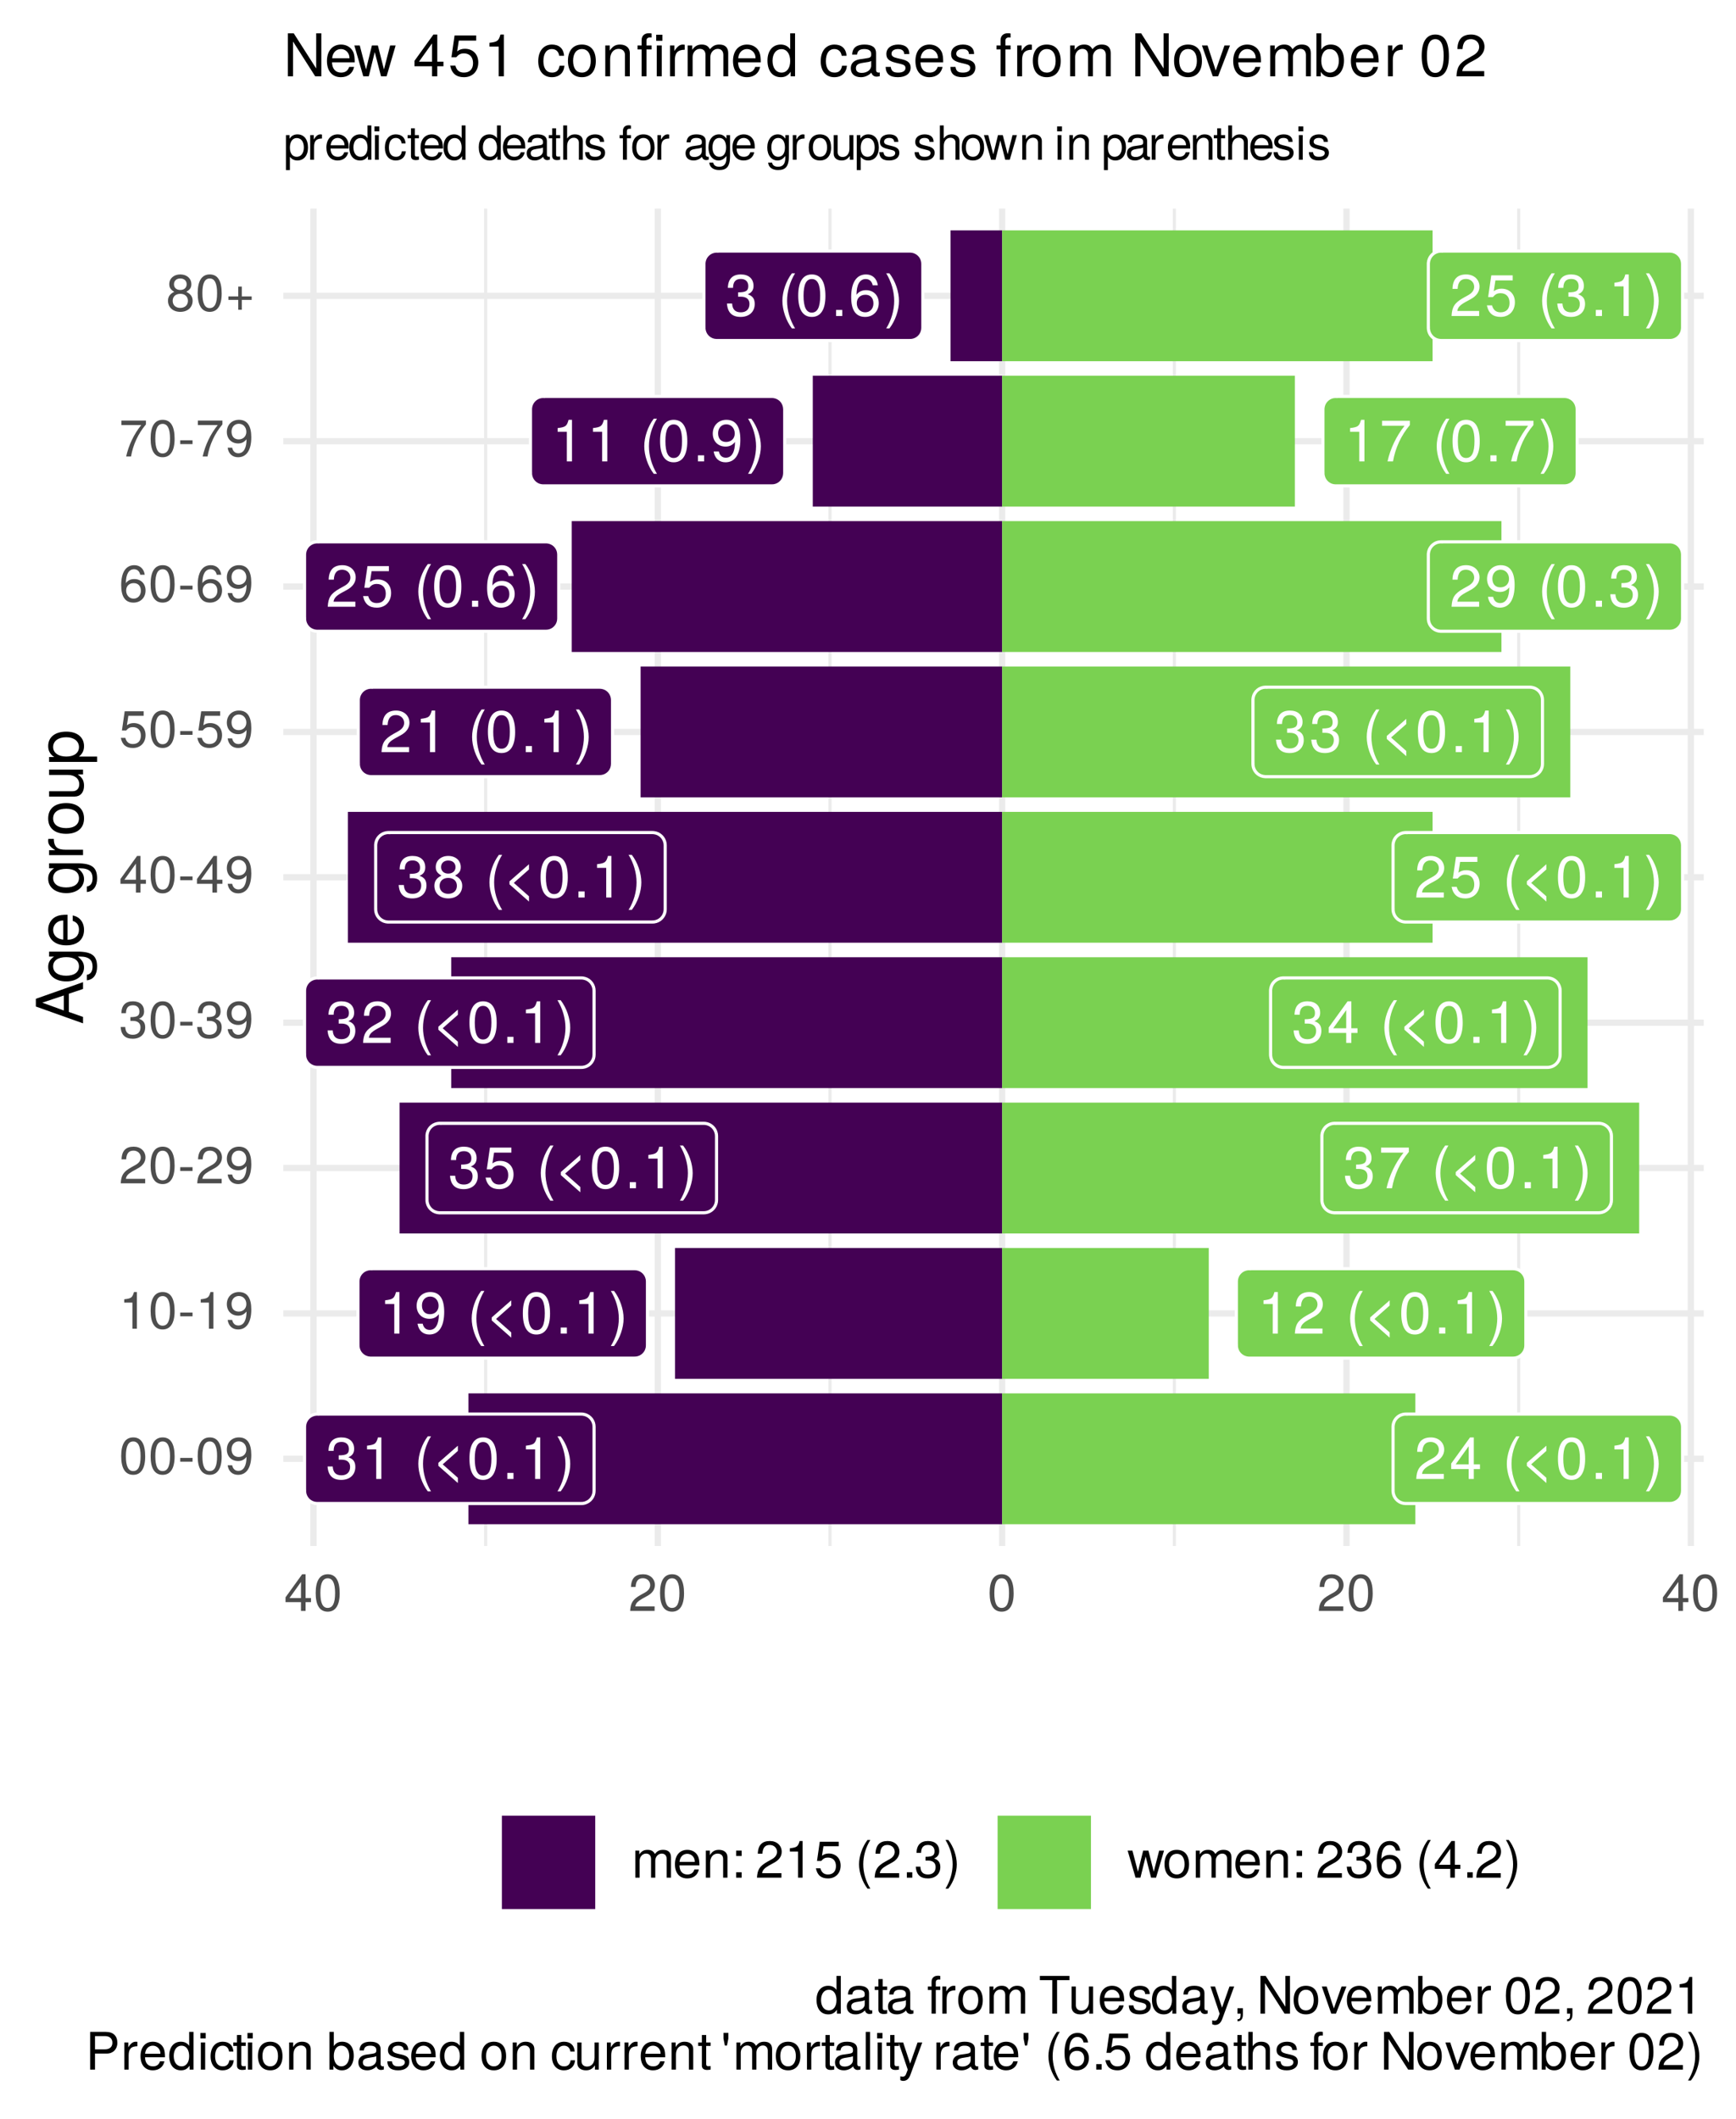 <?xml version="1.0" encoding="UTF-8"?>
<svg xmlns="http://www.w3.org/2000/svg" xmlns:xlink="http://www.w3.org/1999/xlink" width="295pt" height="360pt" viewBox="0 0 295 360" version="1.1">
<defs>
<g>
<symbol overflow="visible" id="glyph0-0">
<path style="stroke:none;" d=""/>
</symbol>
<symbol overflow="visible" id="glyph0-1">
<path style="stroke:none;" d="M 5.031 -2.047 C 5.031 -2.906 4.688 -3.406 3.844 -3.688 C 4.5 -3.953 4.828 -4.406 4.828 -5.109 C 4.828 -6.328 4.016 -7.062 2.672 -7.062 C 1.25 -7.062 0.5 -6.281 0.469 -4.781 L 1.344 -4.781 C 1.359 -5.828 1.797 -6.297 2.688 -6.297 C 3.469 -6.297 3.938 -5.828 3.938 -5.094 C 3.938 -4.328 3.609 -4.016 2.203 -4.016 L 2.203 -3.281 L 2.672 -3.281 C 3.641 -3.281 4.141 -2.828 4.141 -2.047 C 4.141 -1.156 3.594 -0.625 2.672 -0.625 C 1.719 -0.625 1.25 -1.109 1.188 -2.125 L 0.312 -2.125 C 0.422 -0.562 1.203 0.156 2.641 0.156 C 4.094 0.156 5.031 -0.719 5.031 -2.047 Z M 5.031 -2.047 "/>
</symbol>
<symbol overflow="visible" id="glyph0-2">
<path style="stroke:none;" d="M 3.453 0 L 3.453 -7.062 L 2.875 -7.062 C 2.562 -5.969 2.375 -5.828 1.016 -5.656 L 1.016 -5.031 L 2.578 -5.031 L 2.578 0 Z M 3.453 0 "/>
</symbol>
<symbol overflow="visible" id="glyph0-3">
<path style="stroke:none;" d=""/>
</symbol>
<symbol overflow="visible" id="glyph0-4">
<path style="stroke:none;" d="M 2.891 2.109 C 2.016 0.688 1.531 -0.984 1.531 -2.578 C 1.531 -4.156 2.016 -5.844 2.891 -7.25 L 2.344 -7.25 C 1.359 -5.953 0.734 -4.141 0.734 -2.578 C 0.734 -1 1.359 0.812 2.344 2.109 Z M 2.891 2.109 "/>
</symbol>
<symbol overflow="visible" id="glyph0-5">
<path style="stroke:none;" d="M 4.453 0.688 L 4.453 -0.203 L 1.875 -2.484 L 4.453 -4.766 L 4.453 -5.656 L 1.141 -2.75 L 1.141 -2.234 Z M 4.453 0.688 "/>
</symbol>
<symbol overflow="visible" id="glyph0-6">
<path style="stroke:none;" d="M 5.047 -3.391 C 5.047 -5.844 4.266 -7.062 2.734 -7.062 C 1.219 -7.062 0.422 -5.828 0.422 -3.453 C 0.422 -1.078 1.219 0.156 2.734 0.156 C 4.234 0.156 5.047 -1.078 5.047 -3.391 Z M 4.156 -3.469 C 4.156 -1.469 3.688 -0.578 2.719 -0.578 C 1.797 -0.578 1.328 -1.516 1.328 -3.438 C 1.328 -5.375 1.797 -6.281 2.734 -6.281 C 3.688 -6.281 4.156 -5.359 4.156 -3.469 Z M 4.156 -3.469 "/>
</symbol>
<symbol overflow="visible" id="glyph0-7">
<path style="stroke:none;" d="M 1.906 0 L 1.906 -1.031 L 0.859 -1.031 L 0.859 0 Z M 1.906 0 "/>
</symbol>
<symbol overflow="visible" id="glyph0-8">
<path style="stroke:none;" d="M 2.547 -2.562 C 2.547 -4.141 1.922 -5.953 0.922 -7.25 L 0.375 -7.25 C 1.25 -5.828 1.734 -4.156 1.734 -2.562 C 1.734 -0.984 1.25 0.703 0.375 2.109 L 0.922 2.109 C 1.922 0.812 2.547 -1 2.547 -2.562 Z M 2.547 -2.562 "/>
</symbol>
<symbol overflow="visible" id="glyph0-9">
<path style="stroke:none;" d="M 5.094 -4.984 C 5.094 -6.188 4.156 -7.062 2.828 -7.062 C 1.391 -7.062 0.547 -6.312 0.5 -4.609 L 1.375 -4.609 C 1.438 -5.797 1.938 -6.297 2.797 -6.297 C 3.594 -6.297 4.188 -5.719 4.188 -4.969 C 4.188 -4.406 3.859 -3.938 3.234 -3.578 L 2.312 -3.062 C 0.844 -2.219 0.422 -1.547 0.344 0 L 5.031 0 L 5.031 -0.859 L 1.328 -0.859 C 1.406 -1.438 1.734 -1.812 2.594 -2.312 L 3.594 -2.859 C 4.578 -3.391 5.094 -4.125 5.094 -4.984 Z M 5.094 -4.984 "/>
</symbol>
<symbol overflow="visible" id="glyph0-10">
<path style="stroke:none;" d="M 5.172 -1.688 L 5.172 -2.484 L 4.125 -2.484 L 4.125 -7.062 L 3.484 -7.062 L 0.281 -2.625 L 0.281 -1.688 L 3.25 -1.688 L 3.25 0 L 4.125 0 L 4.125 -1.688 Z M 3.25 -2.484 L 1.047 -2.484 L 3.25 -5.562 Z M 3.25 -2.484 "/>
</symbol>
<symbol overflow="visible" id="glyph0-11">
<path style="stroke:none;" d="M 5.062 -3.688 C 5.062 -5.906 4.297 -7.062 2.688 -7.062 C 1.344 -7.062 0.375 -6.094 0.375 -4.719 C 0.375 -3.406 1.281 -2.516 2.547 -2.516 C 3.219 -2.516 3.703 -2.75 4.156 -3.297 C 4.156 -1.578 3.594 -0.625 2.594 -0.625 C 1.969 -0.625 1.547 -1.016 1.406 -1.688 L 0.531 -1.688 C 0.703 -0.531 1.453 0.156 2.531 0.156 C 4.188 0.156 5.062 -1.25 5.062 -3.688 Z M 4.109 -4.734 C 4.109 -3.875 3.5 -3.297 2.641 -3.297 C 1.797 -3.297 1.281 -3.844 1.281 -4.781 C 1.281 -5.688 1.875 -6.297 2.672 -6.297 C 3.5 -6.297 4.109 -5.656 4.109 -4.734 Z M 4.109 -4.734 "/>
</symbol>
<symbol overflow="visible" id="glyph0-12">
<path style="stroke:none;" d="M 5.109 -2.344 C 5.109 -3.734 4.188 -4.641 2.828 -4.641 C 2.328 -4.641 1.938 -4.516 1.516 -4.219 L 1.797 -6.047 L 4.734 -6.047 L 4.734 -6.906 L 1.094 -6.906 L 0.562 -3.219 L 1.375 -3.219 C 1.781 -3.703 2.125 -3.875 2.672 -3.875 C 3.609 -3.875 4.203 -3.266 4.203 -2.219 C 4.203 -1.203 3.625 -0.625 2.672 -0.625 C 1.906 -0.625 1.438 -1.016 1.219 -1.812 L 0.344 -1.812 C 0.641 -0.406 1.438 0.156 2.688 0.156 C 4.109 0.156 5.109 -0.844 5.109 -2.344 Z M 5.109 -2.344 "/>
</symbol>
<symbol overflow="visible" id="glyph0-13">
<path style="stroke:none;" d="M 5.172 -6.172 L 5.172 -6.906 L 0.453 -6.906 L 0.453 -6.047 L 4.266 -6.047 C 2.859 -4.266 1.875 -2.203 1.375 0 L 2.312 0 C 2.703 -2.281 3.688 -4.406 5.172 -6.172 Z M 5.172 -6.172 "/>
</symbol>
<symbol overflow="visible" id="glyph0-14">
<path style="stroke:none;" d="M 5.109 -1.984 C 5.109 -2.781 4.703 -3.328 3.891 -3.719 C 4.625 -4.156 4.859 -4.516 4.859 -5.172 C 4.859 -6.281 3.984 -7.062 2.734 -7.062 C 1.5 -7.062 0.609 -6.281 0.609 -5.172 C 0.609 -4.516 0.859 -4.156 1.578 -3.719 C 0.766 -3.328 0.375 -2.781 0.375 -2 C 0.375 -0.703 1.344 0.156 2.734 0.156 C 4.125 0.156 5.109 -0.703 5.109 -1.984 Z M 3.969 -5.156 C 3.969 -4.5 3.469 -4.062 2.734 -4.062 C 2 -4.062 1.516 -4.5 1.516 -5.172 C 1.516 -5.844 2 -6.281 2.734 -6.281 C 3.484 -6.281 3.969 -5.844 3.969 -5.156 Z M 4.203 -1.984 C 4.203 -1.141 3.609 -0.625 2.719 -0.625 C 1.859 -0.625 1.266 -1.156 1.266 -1.984 C 1.266 -2.812 1.859 -3.328 2.734 -3.328 C 3.609 -3.328 4.203 -2.812 4.203 -1.984 Z M 4.203 -1.984 "/>
</symbol>
<symbol overflow="visible" id="glyph0-15">
<path style="stroke:none;" d="M 5.109 -2.188 C 5.109 -3.5 4.203 -4.391 2.953 -4.391 C 2.25 -4.391 1.703 -4.125 1.328 -3.609 C 1.328 -5.328 1.891 -6.281 2.891 -6.281 C 3.516 -6.281 3.938 -5.891 4.078 -5.219 L 4.953 -5.219 C 4.781 -6.375 4.031 -7.062 2.953 -7.062 C 1.312 -7.062 0.422 -5.672 0.422 -3.219 C 0.422 -1.016 1.188 0.156 2.797 0.156 C 4.141 0.156 5.109 -0.812 5.109 -2.188 Z M 4.203 -2.125 C 4.203 -1.234 3.609 -0.625 2.812 -0.625 C 1.984 -0.625 1.375 -1.266 1.375 -2.172 C 1.375 -3.047 1.969 -3.609 2.844 -3.609 C 3.688 -3.609 4.203 -3.062 4.203 -2.125 Z M 4.203 -2.125 "/>
</symbol>
<symbol overflow="visible" id="glyph1-0">
<path style="stroke:none;" d=""/>
</symbol>
<symbol overflow="visible" id="glyph1-1">
<path style="stroke:none;" d="M 4.453 -3 C 4.453 -5.156 3.781 -6.234 2.422 -6.234 C 1.078 -6.234 0.375 -5.141 0.375 -3.047 C 0.375 -0.953 1.078 0.125 2.422 0.125 C 3.734 0.125 4.453 -0.953 4.453 -3 Z M 3.672 -3.062 C 3.672 -1.297 3.266 -0.516 2.406 -0.516 C 1.578 -0.516 1.172 -1.344 1.172 -3.047 C 1.172 -4.75 1.578 -5.547 2.422 -5.547 C 3.25 -5.547 3.672 -4.734 3.672 -3.062 Z M 3.672 -3.062 "/>
</symbol>
<symbol overflow="visible" id="glyph1-2">
<path style="stroke:none;" d="M 2.5 -2.109 L 2.5 -2.75 L 0.406 -2.75 L 0.406 -2.109 Z M 2.5 -2.109 "/>
</symbol>
<symbol overflow="visible" id="glyph1-3">
<path style="stroke:none;" d="M 4.484 -3.266 C 4.484 -5.219 3.797 -6.234 2.375 -6.234 C 1.188 -6.234 0.328 -5.391 0.328 -4.172 C 0.328 -3.016 1.125 -2.219 2.25 -2.219 C 2.844 -2.219 3.266 -2.438 3.672 -2.922 C 3.672 -1.406 3.172 -0.547 2.281 -0.547 C 1.734 -0.547 1.359 -0.891 1.234 -1.5 L 0.469 -1.5 C 0.609 -0.469 1.281 0.125 2.234 0.125 C 3.688 0.125 4.484 -1.109 4.484 -3.266 Z M 3.641 -4.188 C 3.641 -3.422 3.094 -2.906 2.344 -2.906 C 1.594 -2.906 1.125 -3.391 1.125 -4.234 C 1.125 -5.016 1.656 -5.562 2.359 -5.562 C 3.094 -5.562 3.641 -5 3.641 -4.188 Z M 3.641 -4.188 "/>
</symbol>
<symbol overflow="visible" id="glyph1-4">
<path style="stroke:none;" d="M 3.047 0 L 3.047 -6.234 L 2.547 -6.234 C 2.266 -5.281 2.094 -5.141 0.891 -5 L 0.891 -4.438 L 2.281 -4.438 L 2.281 0 Z M 3.047 0 "/>
</symbol>
<symbol overflow="visible" id="glyph1-5">
<path style="stroke:none;" d="M 4.5 -4.406 C 4.5 -5.469 3.672 -6.234 2.5 -6.234 C 1.219 -6.234 0.484 -5.594 0.438 -4.078 L 1.219 -4.078 C 1.281 -5.125 1.703 -5.562 2.469 -5.562 C 3.172 -5.562 3.703 -5.062 3.703 -4.391 C 3.703 -3.891 3.406 -3.469 2.859 -3.156 L 2.047 -2.703 C 0.75 -1.969 0.375 -1.375 0.297 0 L 4.453 0 L 4.453 -0.766 L 1.172 -0.766 C 1.25 -1.281 1.531 -1.594 2.297 -2.047 L 3.172 -2.531 C 4.047 -2.984 4.5 -3.641 4.5 -4.406 Z M 4.5 -4.406 "/>
</symbol>
<symbol overflow="visible" id="glyph1-6">
<path style="stroke:none;" d="M 4.453 -1.812 C 4.453 -2.562 4.141 -3.016 3.391 -3.266 C 3.969 -3.5 4.266 -3.891 4.266 -4.516 C 4.266 -5.594 3.547 -6.234 2.359 -6.234 C 1.109 -6.234 0.438 -5.547 0.406 -4.219 L 1.188 -4.219 C 1.203 -5.141 1.578 -5.562 2.375 -5.562 C 3.062 -5.562 3.469 -5.156 3.469 -4.5 C 3.469 -3.828 3.188 -3.547 1.938 -3.547 L 1.938 -2.906 L 2.359 -2.906 C 3.219 -2.906 3.656 -2.5 3.656 -1.797 C 3.656 -1.016 3.172 -0.547 2.359 -0.547 C 1.516 -0.547 1.109 -0.969 1.062 -1.875 L 0.281 -1.875 C 0.375 -0.5 1.062 0.125 2.344 0.125 C 3.625 0.125 4.453 -0.641 4.453 -1.812 Z M 4.453 -1.812 "/>
</symbol>
<symbol overflow="visible" id="glyph1-7">
<path style="stroke:none;" d="M 4.578 -1.5 L 4.578 -2.188 L 3.656 -2.188 L 3.656 -6.234 L 3.078 -6.234 L 0.25 -2.312 L 0.25 -1.5 L 2.875 -1.5 L 2.875 0 L 3.656 0 L 3.656 -1.5 Z M 2.875 -2.188 L 0.922 -2.188 L 2.875 -4.922 Z M 2.875 -2.188 "/>
</symbol>
<symbol overflow="visible" id="glyph1-8">
<path style="stroke:none;" d="M 4.516 -2.062 C 4.516 -3.297 3.688 -4.109 2.5 -4.109 C 2.062 -4.109 1.703 -4 1.344 -3.734 L 1.594 -5.344 L 4.188 -5.344 L 4.188 -6.109 L 0.969 -6.109 L 0.5 -2.844 L 1.219 -2.844 C 1.578 -3.266 1.875 -3.422 2.359 -3.422 C 3.188 -3.422 3.719 -2.891 3.719 -1.969 C 3.719 -1.062 3.203 -0.547 2.359 -0.547 C 1.688 -0.547 1.266 -0.891 1.078 -1.594 L 0.312 -1.594 C 0.562 -0.359 1.266 0.125 2.375 0.125 C 3.641 0.125 4.516 -0.75 4.516 -2.062 Z M 4.516 -2.062 "/>
</symbol>
<symbol overflow="visible" id="glyph1-9">
<path style="stroke:none;" d="M 4.516 -1.938 C 4.516 -3.094 3.719 -3.875 2.609 -3.875 C 1.984 -3.875 1.5 -3.641 1.172 -3.188 C 1.172 -4.703 1.672 -5.547 2.562 -5.547 C 3.109 -5.547 3.484 -5.203 3.609 -4.609 L 4.375 -4.609 C 4.234 -5.625 3.562 -6.234 2.609 -6.234 C 1.156 -6.234 0.375 -5.016 0.375 -2.844 C 0.375 -0.891 1.047 0.125 2.469 0.125 C 3.656 0.125 4.516 -0.719 4.516 -1.938 Z M 3.719 -1.875 C 3.719 -1.094 3.188 -0.547 2.484 -0.547 C 1.766 -0.547 1.219 -1.125 1.219 -1.922 C 1.219 -2.688 1.734 -3.188 2.5 -3.188 C 3.25 -3.188 3.719 -2.703 3.719 -1.875 Z M 3.719 -1.875 "/>
</symbol>
<symbol overflow="visible" id="glyph1-10">
<path style="stroke:none;" d="M 4.578 -5.453 L 4.578 -6.109 L 0.406 -6.109 L 0.406 -5.344 L 3.781 -5.344 C 2.531 -3.781 1.656 -1.953 1.219 0 L 2.047 0 C 2.391 -2.016 3.266 -3.891 4.578 -5.453 Z M 4.578 -5.453 "/>
</symbol>
<symbol overflow="visible" id="glyph1-11">
<path style="stroke:none;" d="M 4.516 -1.766 C 4.516 -2.453 4.156 -2.938 3.438 -3.281 C 4.078 -3.672 4.297 -3.984 4.297 -4.578 C 4.297 -5.547 3.531 -6.234 2.422 -6.234 C 1.312 -6.234 0.547 -5.547 0.547 -4.578 C 0.547 -4 0.75 -3.672 1.391 -3.281 C 0.672 -2.938 0.328 -2.453 0.328 -1.766 C 0.328 -0.625 1.188 0.125 2.422 0.125 C 3.656 0.125 4.516 -0.625 4.516 -1.766 Z M 3.5 -4.562 C 3.5 -3.969 3.062 -3.594 2.422 -3.594 C 1.766 -3.594 1.344 -3.969 1.344 -4.562 C 1.344 -5.156 1.766 -5.547 2.422 -5.547 C 3.078 -5.547 3.5 -5.156 3.5 -4.562 Z M 3.719 -1.75 C 3.719 -1.016 3.188 -0.547 2.406 -0.547 C 1.641 -0.547 1.125 -1.016 1.125 -1.75 C 1.125 -2.484 1.641 -2.938 2.422 -2.938 C 3.188 -2.938 3.719 -2.484 3.719 -1.75 Z M 3.719 -1.75 "/>
</symbol>
<symbol overflow="visible" id="glyph1-12">
<path style="stroke:none;" d="M 4.547 -1.906 L 4.547 -2.5 L 2.875 -2.5 L 2.875 -4.172 L 2.266 -4.172 L 2.266 -2.5 L 0.594 -2.5 L 0.594 -1.906 L 2.266 -1.906 L 2.266 -0.234 L 2.875 -0.234 L 2.875 -1.906 Z M 4.547 -1.906 "/>
</symbol>
<symbol overflow="visible" id="glyph1-13">
<path style="stroke:none;" d="M 6.688 0 L 6.688 -3.453 C 6.688 -4.281 6.234 -4.734 5.359 -4.734 C 4.75 -4.734 4.375 -4.562 3.953 -4.031 C 3.672 -4.531 3.312 -4.734 2.703 -4.734 C 2.094 -4.734 1.688 -4.516 1.297 -3.953 L 1.297 -4.609 L 0.625 -4.609 L 0.625 0 L 1.359 0 L 1.359 -2.891 C 1.359 -3.562 1.844 -4.094 2.438 -4.094 C 2.984 -4.094 3.297 -3.766 3.297 -3.172 L 3.297 0 L 4.016 0 L 4.016 -2.891 C 4.016 -3.562 4.516 -4.094 5.109 -4.094 C 5.641 -4.094 5.953 -3.75 5.953 -3.172 L 5.953 0 Z M 6.688 0 "/>
</symbol>
<symbol overflow="visible" id="glyph1-14">
<path style="stroke:none;" d="M 4.516 -2.094 C 4.516 -2.766 4.453 -3.188 4.328 -3.531 C 4.031 -4.281 3.328 -4.734 2.469 -4.734 C 1.172 -4.734 0.359 -3.797 0.359 -2.281 C 0.359 -0.766 1.156 0.125 2.453 0.125 C 3.5 0.125 4.234 -0.469 4.422 -1.406 L 3.672 -1.406 C 3.469 -0.797 3.062 -0.547 2.469 -0.547 C 1.703 -0.547 1.141 -1.031 1.125 -2.094 Z M 3.734 -2.75 C 3.734 -2.75 3.734 -2.703 3.719 -2.688 L 1.141 -2.688 C 1.203 -3.516 1.719 -4.062 2.453 -4.062 C 3.172 -4.062 3.734 -3.469 3.734 -2.75 Z M 3.734 -2.75 "/>
</symbol>
<symbol overflow="visible" id="glyph1-15">
<path style="stroke:none;" d="M 4.281 0 L 4.281 -3.484 C 4.281 -4.25 3.719 -4.734 2.828 -4.734 C 2.141 -4.734 1.703 -4.484 1.297 -3.828 L 1.297 -4.609 L 0.609 -4.609 L 0.609 0 L 1.344 0 L 1.344 -2.547 C 1.344 -3.484 1.859 -4.094 2.609 -4.094 C 3.188 -4.094 3.547 -3.75 3.547 -3.188 L 3.547 0 Z M 4.281 0 "/>
</symbol>
<symbol overflow="visible" id="glyph1-16">
<path style="stroke:none;" d="M 1.688 0 L 1.688 -0.922 L 0.766 -0.922 L 0.766 0 Z M 1.688 -3.688 L 1.688 -4.609 L 0.766 -4.609 L 0.766 -3.688 Z M 1.688 -3.688 "/>
</symbol>
<symbol overflow="visible" id="glyph1-17">
<path style="stroke:none;" d=""/>
</symbol>
<symbol overflow="visible" id="glyph1-18">
<path style="stroke:none;" d="M 2.562 1.859 C 1.781 0.609 1.359 -0.875 1.359 -2.281 C 1.359 -3.672 1.781 -5.156 2.562 -6.406 L 2.078 -6.406 C 1.203 -5.266 0.641 -3.656 0.641 -2.281 C 0.641 -0.891 1.203 0.719 2.078 1.859 Z M 2.562 1.859 "/>
</symbol>
<symbol overflow="visible" id="glyph1-19">
<path style="stroke:none;" d="M 1.688 0 L 1.688 -0.922 L 0.766 -0.922 L 0.766 0 Z M 1.688 0 "/>
</symbol>
<symbol overflow="visible" id="glyph1-20">
<path style="stroke:none;" d="M 2.25 -2.266 C 2.25 -3.656 1.703 -5.266 0.812 -6.406 L 0.328 -6.406 C 1.109 -5.156 1.547 -3.672 1.547 -2.266 C 1.547 -0.875 1.109 0.609 0.328 1.859 L 0.812 1.859 C 1.703 0.719 2.25 -0.891 2.25 -2.266 Z M 2.25 -2.266 "/>
</symbol>
<symbol overflow="visible" id="glyph1-21">
<path style="stroke:none;" d="M 6.234 -4.609 L 5.406 -4.609 L 4.484 -1.016 L 3.578 -4.609 L 2.688 -4.609 L 1.797 -1.016 L 0.859 -4.609 L 0.047 -4.609 L 1.391 0 L 2.219 0 L 3.109 -3.609 L 4.031 0 L 4.875 0 Z M 6.234 -4.609 "/>
</symbol>
<symbol overflow="visible" id="glyph1-22">
<path style="stroke:none;" d="M 4.484 -2.266 C 4.484 -3.859 3.719 -4.734 2.391 -4.734 C 1.094 -4.734 0.312 -3.859 0.312 -2.312 C 0.312 -0.75 1.094 0.125 2.406 0.125 C 3.688 0.125 4.484 -0.75 4.484 -2.266 Z M 3.719 -2.281 C 3.719 -1.203 3.203 -0.547 2.406 -0.547 C 1.578 -0.547 1.078 -1.188 1.078 -2.312 C 1.078 -3.406 1.578 -4.062 2.406 -4.062 C 3.234 -4.062 3.719 -3.422 3.719 -2.281 Z M 3.719 -2.281 "/>
</symbol>
<symbol overflow="visible" id="glyph1-23">
<path style="stroke:none;" d="M 4.359 0 L 4.359 -6.406 L 3.625 -6.406 L 3.625 -4.031 C 3.312 -4.5 2.828 -4.734 2.203 -4.734 C 1.016 -4.734 0.234 -3.812 0.234 -2.344 C 0.234 -0.797 1 0.125 2.234 0.125 C 2.875 0.125 3.312 -0.109 3.703 -0.672 L 3.703 0 Z M 3.625 -2.281 C 3.625 -1.219 3.109 -0.547 2.344 -0.547 C 1.531 -0.547 1 -1.234 1 -2.312 C 1 -3.375 1.531 -4.062 2.328 -4.062 C 3.125 -4.062 3.625 -3.359 3.625 -2.281 Z M 3.625 -2.281 "/>
</symbol>
<symbol overflow="visible" id="glyph1-24">
<path style="stroke:none;" d="M 4.703 -0.016 L 4.703 -0.578 C 4.625 -0.547 4.594 -0.547 4.547 -0.547 C 4.297 -0.547 4.156 -0.688 4.156 -0.922 L 4.156 -3.484 C 4.156 -4.297 3.547 -4.734 2.422 -4.734 C 1.297 -4.734 0.609 -4.312 0.578 -3.25 L 1.312 -3.25 C 1.375 -3.812 1.703 -4.062 2.391 -4.062 C 3.047 -4.062 3.422 -3.812 3.422 -3.375 L 3.422 -3.188 C 3.422 -2.875 3.234 -2.75 2.656 -2.672 C 1.625 -2.547 1.453 -2.5 1.172 -2.391 C 0.641 -2.172 0.375 -1.766 0.375 -1.203 C 0.375 -0.359 0.953 0.125 1.875 0.125 C 2.469 0.125 3.047 -0.109 3.453 -0.547 C 3.531 -0.188 3.844 0.062 4.203 0.062 C 4.359 0.062 4.469 0.047 4.703 -0.016 Z M 3.422 -1.594 C 3.422 -0.938 2.75 -0.516 2.047 -0.516 C 1.469 -0.516 1.141 -0.719 1.141 -1.219 C 1.141 -1.703 1.453 -1.906 2.25 -2.016 C 3.016 -2.125 3.172 -2.156 3.422 -2.281 Z M 3.422 -1.594 "/>
</symbol>
<symbol overflow="visible" id="glyph1-25">
<path style="stroke:none;" d="M 2.234 0 L 2.234 -0.609 C 2.141 -0.594 2.016 -0.578 1.875 -0.578 C 1.562 -0.578 1.484 -0.672 1.484 -1 L 1.484 -4.016 L 2.234 -4.016 L 2.234 -4.609 L 1.484 -4.609 L 1.484 -5.875 L 0.75 -5.875 L 0.75 -4.609 L 0.125 -4.609 L 0.125 -4.016 L 0.75 -4.016 L 0.75 -0.672 C 0.75 -0.203 1.062 0.062 1.641 0.062 C 1.812 0.062 1.984 0.047 2.234 0 Z M 2.234 0 "/>
</symbol>
<symbol overflow="visible" id="glyph1-26">
<path style="stroke:none;" d="M 2.266 -4.016 L 2.266 -4.609 L 1.5 -4.609 L 1.5 -5.328 C 1.5 -5.641 1.688 -5.797 2.016 -5.797 C 2.078 -5.797 2.109 -5.797 2.266 -5.781 L 2.266 -6.391 C 2.109 -6.438 2 -6.438 1.859 -6.438 C 1.172 -6.438 0.781 -6.047 0.781 -5.391 L 0.781 -4.609 L 0.156 -4.609 L 0.156 -4.016 L 0.781 -4.016 L 0.781 0 L 1.5 0 L 1.5 -4.016 Z M 2.266 -4.016 "/>
</symbol>
<symbol overflow="visible" id="glyph1-27">
<path style="stroke:none;" d="M 2.828 -3.969 L 2.828 -4.719 C 2.703 -4.734 2.641 -4.734 2.547 -4.734 C 2.062 -4.734 1.703 -4.453 1.281 -3.781 L 1.281 -4.609 L 0.609 -4.609 L 0.609 0 L 1.344 0 L 1.344 -2.391 C 1.344 -3.438 1.688 -3.953 2.828 -3.969 Z M 2.828 -3.969 "/>
</symbol>
<symbol overflow="visible" id="glyph1-28">
<path style="stroke:none;" d="M 5.219 -5.688 L 5.219 -6.406 L 0.188 -6.406 L 0.188 -5.688 L 2.297 -5.688 L 2.297 0 L 3.109 0 L 3.109 -5.688 Z M 5.219 -5.688 "/>
</symbol>
<symbol overflow="visible" id="glyph1-29">
<path style="stroke:none;" d="M 4.234 0 L 4.234 -4.609 L 3.516 -4.609 L 3.516 -2.062 C 3.516 -1.125 3.016 -0.516 2.25 -0.516 C 1.672 -0.516 1.297 -0.859 1.297 -1.422 L 1.297 -4.609 L 0.578 -4.609 L 0.578 -1.125 C 0.578 -0.359 1.141 0.125 2.047 0.125 C 2.719 0.125 3.156 -0.109 3.578 -0.719 L 3.578 0 Z M 4.234 0 "/>
</symbol>
<symbol overflow="visible" id="glyph1-30">
<path style="stroke:none;" d="M 4.031 -1.297 C 4.031 -1.984 3.656 -2.328 2.734 -2.547 L 2.031 -2.703 C 1.438 -2.844 1.172 -3.047 1.172 -3.375 C 1.172 -3.797 1.562 -4.062 2.156 -4.062 C 2.75 -4.062 3.062 -3.812 3.078 -3.328 L 3.859 -3.328 C 3.844 -4.234 3.25 -4.734 2.188 -4.734 C 1.109 -4.734 0.406 -4.188 0.406 -3.328 C 0.406 -2.609 0.781 -2.266 1.875 -2 L 2.562 -1.844 C 3.062 -1.719 3.266 -1.562 3.266 -1.234 C 3.266 -0.797 2.844 -0.547 2.203 -0.547 C 1.547 -0.547 1.172 -0.703 1.078 -1.406 L 0.297 -1.406 C 0.328 -0.344 0.938 0.125 2.141 0.125 C 3.297 0.125 4.031 -0.406 4.031 -1.297 Z M 4.031 -1.297 "/>
</symbol>
<symbol overflow="visible" id="glyph1-31">
<path style="stroke:none;" d="M 4.203 -4.609 L 3.406 -4.609 L 2.141 -1.016 L 0.953 -4.609 L 0.172 -4.609 L 1.734 0.016 L 1.453 0.75 C 1.328 1.078 1.172 1.203 0.859 1.203 C 0.75 1.203 0.641 1.172 0.469 1.141 L 0.469 1.797 C 0.625 1.875 0.781 1.922 0.969 1.922 C 1.484 1.922 1.906 1.625 2.156 0.969 Z M 4.203 -4.609 "/>
</symbol>
<symbol overflow="visible" id="glyph1-32">
<path style="stroke:none;" d="M 1.688 0.141 L 1.688 -0.922 L 0.766 -0.922 L 0.766 0 L 1.297 0 L 1.297 0.156 C 1.297 0.766 1.172 0.938 0.766 0.953 L 0.766 1.297 C 1.375 1.297 1.688 0.891 1.688 0.141 Z M 1.688 0.141 "/>
</symbol>
<symbol overflow="visible" id="glyph1-33">
<path style="stroke:none;" d="M 5.688 0 L 5.688 -6.406 L 4.906 -6.406 L 4.906 -1.172 L 1.562 -6.406 L 0.672 -6.406 L 0.672 0 L 1.438 0 L 1.438 -5.203 L 4.766 0 Z M 5.688 0 "/>
</symbol>
<symbol overflow="visible" id="glyph1-34">
<path style="stroke:none;" d="M 4.281 -4.609 L 3.453 -4.609 L 2.141 -0.875 L 0.922 -4.609 L 0.094 -4.609 L 1.703 0 L 2.5 0 Z M 4.281 -4.609 "/>
</symbol>
<symbol overflow="visible" id="glyph1-35">
<path style="stroke:none;" d="M 4.594 -2.359 C 4.594 -3.859 3.844 -4.734 2.625 -4.734 C 2 -4.734 1.547 -4.5 1.203 -3.984 L 1.203 -6.406 L 0.469 -6.406 L 0.469 0 L 1.141 0 L 1.141 -0.656 C 1.484 -0.125 1.953 0.125 2.594 0.125 C 3.812 0.125 4.594 -0.859 4.594 -2.359 Z M 3.828 -2.312 C 3.828 -1.266 3.297 -0.547 2.484 -0.547 C 1.719 -0.547 1.203 -1.266 1.203 -2.312 C 1.203 -3.391 1.719 -4.094 2.484 -4.062 C 3.312 -4.062 3.828 -3.344 3.828 -2.312 Z M 3.828 -2.312 "/>
</symbol>
<symbol overflow="visible" id="glyph1-36">
<path style="stroke:none;" d="M 5.422 -4.531 C 5.422 -5.734 4.719 -6.406 3.453 -6.406 L 0.797 -6.406 L 0.797 0 L 1.625 0 L 1.625 -2.719 L 3.641 -2.719 C 4.688 -2.719 5.422 -3.469 5.422 -4.531 Z M 4.578 -4.562 C 4.578 -3.859 4.109 -3.438 3.328 -3.438 L 1.625 -3.438 L 1.625 -5.688 L 3.328 -5.688 C 4.109 -5.688 4.578 -5.266 4.578 -4.562 Z M 4.578 -4.562 "/>
</symbol>
<symbol overflow="visible" id="glyph1-37">
<path style="stroke:none;" d="M 1.344 0 L 1.344 -4.609 L 0.609 -4.609 L 0.609 0 Z M 1.438 -5.297 L 1.438 -6.219 L 0.531 -6.219 L 0.531 -5.297 Z M 1.438 -5.297 "/>
</symbol>
<symbol overflow="visible" id="glyph1-38">
<path style="stroke:none;" d="M 4.203 -1.578 L 3.453 -1.578 C 3.328 -0.844 2.953 -0.547 2.328 -0.547 C 1.516 -0.547 1.031 -1.172 1.031 -2.266 C 1.031 -3.406 1.516 -4.062 2.312 -4.062 C 2.922 -4.062 3.312 -3.703 3.406 -3.062 L 4.141 -3.062 C 4.062 -4.188 3.359 -4.734 2.328 -4.734 C 1.078 -4.734 0.266 -3.797 0.266 -2.266 C 0.266 -0.781 1.062 0.125 2.312 0.125 C 3.406 0.125 4.109 -0.531 4.203 -1.578 Z M 4.203 -1.578 "/>
</symbol>
<symbol overflow="visible" id="glyph1-39">
<path style="stroke:none;" d="M 1.25 -5.266 L 1.25 -6.234 L 0.422 -6.234 L 0.422 -5.266 L 0.656 -4.078 L 1.016 -4.078 Z M 1.25 -5.266 "/>
</symbol>
<symbol overflow="visible" id="glyph1-40">
<path style="stroke:none;" d="M 1.328 0 L 1.328 -6.406 L 0.594 -6.406 L 0.594 0 Z M 1.328 0 "/>
</symbol>
<symbol overflow="visible" id="glyph1-41">
<path style="stroke:none;" d="M 4.281 0 L 4.281 -3.484 C 4.281 -4.25 3.719 -4.734 2.828 -4.734 C 2.172 -4.734 1.781 -4.547 1.344 -3.969 L 1.344 -6.406 L 0.609 -6.406 L 0.609 0 L 1.344 0 L 1.344 -2.547 C 1.344 -3.484 1.844 -4.094 2.594 -4.094 C 3.109 -4.094 3.547 -3.797 3.547 -3.188 L 3.547 0 Z M 4.281 0 "/>
</symbol>
<symbol overflow="visible" id="glyph2-0">
<path style="stroke:none;" d=""/>
</symbol>
<symbol overflow="visible" id="glyph2-1">
<path style="stroke:none;" d="M 0 -7.188 L -8.016 -4.359 L -8.016 -3.047 L 0 -0.188 L 0 -1.281 L -2.406 -2.125 L -2.406 -5.219 L 0 -6.031 Z M -3.266 -4.922 L -3.266 -2.375 L -6.922 -3.703 Z M -3.266 -4.922 "/>
</symbol>
<symbol overflow="visible" id="glyph2-2">
<path style="stroke:none;" d="M -0.953 -5.375 L -5.766 -5.375 L -5.766 -4.531 L -4.922 -4.531 C -5.609 -4.062 -5.922 -3.516 -5.922 -2.766 C -5.922 -1.312 -4.703 -0.312 -2.828 -0.312 C -1.016 -0.312 0.172 -1.344 0.172 -2.688 C 0.172 -3.422 -0.141 -3.922 -0.875 -4.531 L -0.484 -4.531 C 1.047 -4.531 1.625 -3.906 1.625 -2.844 C 1.625 -2.109 1.359 -1.547 0.656 -1.438 L 0.656 -0.5 C 1.75 -0.609 2.391 -1.453 2.391 -2.812 C 2.391 -4.609 1.594 -5.375 -0.953 -5.375 Z M -2.844 -4.438 C -1.469 -4.438 -0.688 -3.844 -0.688 -2.875 C -0.688 -1.875 -1.484 -1.281 -2.875 -1.281 C -4.266 -1.281 -5.078 -1.891 -5.078 -2.875 C -5.078 -3.859 -4.25 -4.438 -2.844 -4.438 Z M -2.844 -4.438 "/>
</symbol>
<symbol overflow="visible" id="glyph2-3">
<path style="stroke:none;" d="M -2.625 -5.641 C -3.453 -5.641 -3.984 -5.578 -4.406 -5.406 C -5.359 -5.031 -5.922 -4.156 -5.922 -3.078 C -5.922 -1.469 -4.734 -0.438 -2.844 -0.438 C -0.953 -0.438 0.172 -1.438 0.172 -3.062 C 0.172 -4.375 -0.578 -5.297 -1.75 -5.516 L -1.75 -4.594 C -0.984 -4.344 -0.688 -3.828 -0.688 -3.094 C -0.688 -2.141 -1.297 -1.422 -2.625 -1.391 Z M -3.438 -4.656 C -3.438 -4.656 -3.391 -4.656 -3.359 -4.656 L -3.359 -1.422 C -4.391 -1.5 -5.078 -2.141 -5.078 -3.062 C -5.078 -3.969 -4.328 -4.656 -3.438 -4.656 Z M -3.438 -4.656 "/>
</symbol>
<symbol overflow="visible" id="glyph2-4">
<path style="stroke:none;" d=""/>
</symbol>
<symbol overflow="visible" id="glyph2-5">
<path style="stroke:none;" d="M -4.969 -3.531 L -5.891 -3.531 C -5.922 -3.375 -5.922 -3.297 -5.922 -3.172 C -5.922 -2.578 -5.578 -2.141 -4.719 -1.609 L -5.766 -1.609 L -5.766 -0.766 L 0 -0.766 L 0 -1.688 L -2.984 -1.688 C -4.297 -1.688 -4.938 -2.109 -4.969 -3.531 Z M -4.969 -3.531 "/>
</symbol>
<symbol overflow="visible" id="glyph2-6">
<path style="stroke:none;" d="M -2.844 -5.609 C -4.828 -5.609 -5.922 -4.656 -5.922 -2.984 C -5.922 -1.375 -4.812 -0.391 -2.875 -0.391 C -0.953 -0.391 0.172 -1.359 0.172 -3 C 0.172 -4.625 -0.953 -5.609 -2.844 -5.609 Z M -2.844 -4.656 C -1.5 -4.656 -0.688 -4.016 -0.688 -3 C -0.688 -1.984 -1.484 -1.359 -2.875 -1.359 C -4.266 -1.359 -5.078 -1.984 -5.078 -3 C -5.078 -4.031 -4.281 -4.656 -2.844 -4.656 Z M -2.844 -4.656 "/>
</symbol>
<symbol overflow="visible" id="glyph2-7">
<path style="stroke:none;" d="M 0 -5.297 L -5.766 -5.297 L -5.766 -4.391 L -2.578 -4.391 C -1.406 -4.391 -0.641 -3.766 -0.641 -2.812 C -0.641 -2.094 -1.078 -1.625 -1.766 -1.625 L -5.766 -1.625 L -5.766 -0.719 L -1.406 -0.719 C -0.453 -0.719 0.172 -1.438 0.172 -2.547 C 0.172 -3.406 -0.125 -3.938 -0.891 -4.484 L 0 -4.484 Z M 0 -5.297 "/>
</symbol>
<symbol overflow="visible" id="glyph2-8">
<path style="stroke:none;" d="M -2.828 -5.75 C -4.766 -5.75 -5.922 -4.812 -5.922 -3.281 C -5.922 -2.5 -5.578 -1.875 -4.891 -1.438 L -5.766 -1.438 L -5.766 -0.609 L 2.391 -0.609 L 2.391 -1.516 L -0.688 -1.516 C -0.094 -2 0.172 -2.547 0.172 -3.281 C 0.172 -4.781 -0.984 -5.75 -2.828 -5.75 Z M -2.844 -4.797 C -1.547 -4.797 -0.688 -4.125 -0.688 -3.125 C -0.688 -2.156 -1.484 -1.516 -2.844 -1.516 C -4.188 -1.516 -5.078 -2.156 -5.078 -3.125 C -5.078 -4.141 -4.219 -4.797 -2.844 -4.797 Z M -2.844 -4.797 "/>
</symbol>
<symbol overflow="visible" id="glyph3-0">
<path style="stroke:none;" d=""/>
</symbol>
<symbol overflow="visible" id="glyph3-1">
<path style="stroke:none;" d="M 4.188 -2.062 C 4.188 -3.469 3.5 -4.312 2.391 -4.312 C 1.812 -4.312 1.359 -4.062 1.047 -3.562 L 1.047 -4.188 L 0.438 -4.188 L 0.438 1.75 L 1.109 1.75 L 1.109 -0.5 C 1.453 -0.078 1.844 0.125 2.391 0.125 C 3.469 0.125 4.188 -0.719 4.188 -2.062 Z M 3.484 -2.078 C 3.484 -1.125 3 -0.5 2.266 -0.5 C 1.562 -0.5 1.109 -1.078 1.109 -2.062 C 1.109 -3.047 1.562 -3.688 2.266 -3.688 C 3.016 -3.688 3.484 -3.078 3.484 -2.078 Z M 3.484 -2.078 "/>
</symbol>
<symbol overflow="visible" id="glyph3-2">
<path style="stroke:none;" d="M 2.562 -3.609 L 2.562 -4.281 C 2.453 -4.297 2.406 -4.312 2.312 -4.312 C 1.875 -4.312 1.547 -4.062 1.172 -3.438 L 1.172 -4.188 L 0.562 -4.188 L 0.562 0 L 1.219 0 L 1.219 -2.172 C 1.219 -3.125 1.531 -3.594 2.562 -3.609 Z M 2.562 -3.609 "/>
</symbol>
<symbol overflow="visible" id="glyph3-3">
<path style="stroke:none;" d="M 4.109 -1.906 C 4.109 -2.516 4.062 -2.891 3.938 -3.203 C 3.656 -3.891 3.031 -4.312 2.234 -4.312 C 1.078 -4.312 0.312 -3.453 0.312 -2.078 C 0.312 -0.703 1.047 0.125 2.219 0.125 C 3.188 0.125 3.844 -0.422 4.016 -1.266 L 3.344 -1.266 C 3.156 -0.719 2.781 -0.5 2.25 -0.5 C 1.547 -0.5 1.031 -0.938 1.016 -1.906 Z M 3.391 -2.5 C 3.391 -2.5 3.391 -2.469 3.391 -2.453 L 1.031 -2.453 C 1.094 -3.188 1.562 -3.703 2.234 -3.703 C 2.891 -3.703 3.391 -3.156 3.391 -2.5 Z M 3.391 -2.5 "/>
</symbol>
<symbol overflow="visible" id="glyph3-4">
<path style="stroke:none;" d="M 3.953 0 L 3.953 -5.828 L 3.297 -5.828 L 3.297 -3.656 C 3.016 -4.094 2.562 -4.312 2.016 -4.312 C 0.922 -4.312 0.203 -3.469 0.203 -2.141 C 0.203 -0.719 0.906 0.125 2.031 0.125 C 2.609 0.125 3.016 -0.094 3.375 -0.609 L 3.375 0 Z M 3.297 -2.078 C 3.297 -1.109 2.828 -0.5 2.125 -0.5 C 1.391 -0.5 0.906 -1.125 0.906 -2.094 C 0.906 -3.078 1.391 -3.688 2.125 -3.688 C 2.844 -3.688 3.297 -3.047 3.297 -2.078 Z M 3.297 -2.078 "/>
</symbol>
<symbol overflow="visible" id="glyph3-5">
<path style="stroke:none;" d="M 1.219 0 L 1.219 -4.188 L 0.562 -4.188 L 0.562 0 Z M 1.312 -4.828 L 1.312 -5.656 L 0.484 -5.656 L 0.484 -4.828 Z M 1.312 -4.828 "/>
</symbol>
<symbol overflow="visible" id="glyph3-6">
<path style="stroke:none;" d="M 3.812 -1.438 L 3.141 -1.438 C 3.031 -0.766 2.688 -0.5 2.125 -0.5 C 1.391 -0.5 0.938 -1.062 0.938 -2.062 C 0.938 -3.109 1.375 -3.703 2.109 -3.703 C 2.656 -3.703 3.016 -3.375 3.094 -2.781 L 3.766 -2.781 C 3.688 -3.812 3.047 -4.312 2.109 -4.312 C 0.984 -4.312 0.25 -3.453 0.25 -2.062 C 0.25 -0.703 0.969 0.125 2.109 0.125 C 3.109 0.125 3.734 -0.484 3.812 -1.438 Z M 3.812 -1.438 "/>
</symbol>
<symbol overflow="visible" id="glyph3-7">
<path style="stroke:none;" d="M 2.031 0 L 2.031 -0.562 C 1.938 -0.531 1.844 -0.531 1.719 -0.531 C 1.422 -0.531 1.344 -0.609 1.344 -0.906 L 1.344 -3.641 L 2.031 -3.641 L 2.031 -4.188 L 1.344 -4.188 L 1.344 -5.344 L 0.688 -5.344 L 0.688 -4.188 L 0.109 -4.188 L 0.109 -3.641 L 0.688 -3.641 L 0.688 -0.609 C 0.688 -0.188 0.969 0.062 1.484 0.062 C 1.641 0.062 1.812 0.047 2.031 0 Z M 2.031 0 "/>
</symbol>
<symbol overflow="visible" id="glyph3-8">
<path style="stroke:none;" d=""/>
</symbol>
<symbol overflow="visible" id="glyph3-9">
<path style="stroke:none;" d="M 4.281 -0.016 L 4.281 -0.516 C 4.203 -0.5 4.172 -0.5 4.141 -0.5 C 3.906 -0.5 3.781 -0.625 3.781 -0.828 L 3.781 -3.172 C 3.781 -3.906 3.234 -4.312 2.203 -4.312 C 1.188 -4.312 0.562 -3.922 0.516 -2.953 L 1.188 -2.953 C 1.25 -3.469 1.547 -3.703 2.172 -3.703 C 2.781 -3.703 3.109 -3.469 3.109 -3.078 L 3.109 -2.891 C 3.109 -2.609 2.938 -2.5 2.422 -2.438 C 1.469 -2.312 1.328 -2.281 1.078 -2.172 C 0.578 -1.969 0.344 -1.594 0.344 -1.094 C 0.344 -0.328 0.859 0.125 1.719 0.125 C 2.25 0.125 2.766 -0.109 3.141 -0.5 C 3.203 -0.172 3.5 0.062 3.828 0.062 C 3.953 0.062 4.062 0.047 4.281 -0.016 Z M 3.109 -1.453 C 3.109 -0.844 2.5 -0.469 1.859 -0.469 C 1.344 -0.469 1.031 -0.641 1.031 -1.109 C 1.031 -1.547 1.328 -1.734 2.047 -1.844 C 2.75 -1.938 2.891 -1.969 3.109 -2.078 Z M 3.109 -1.453 "/>
</symbol>
<symbol overflow="visible" id="glyph3-10">
<path style="stroke:none;" d="M 3.891 0 L 3.891 -3.172 C 3.891 -3.875 3.391 -4.312 2.562 -4.312 C 1.969 -4.312 1.609 -4.125 1.219 -3.609 L 1.219 -5.828 L 0.562 -5.828 L 0.562 0 L 1.219 0 L 1.219 -2.312 C 1.219 -3.172 1.672 -3.734 2.359 -3.734 C 2.828 -3.734 3.219 -3.453 3.219 -2.906 L 3.219 0 Z M 3.891 0 "/>
</symbol>
<symbol overflow="visible" id="glyph3-11">
<path style="stroke:none;" d="M 3.672 -1.172 C 3.672 -1.797 3.312 -2.109 2.484 -2.312 L 1.844 -2.469 C 1.297 -2.594 1.078 -2.766 1.078 -3.062 C 1.078 -3.453 1.422 -3.703 1.953 -3.703 C 2.5 -3.703 2.781 -3.469 2.797 -3.031 L 3.5 -3.031 C 3.5 -3.844 2.953 -4.312 1.984 -4.312 C 1.016 -4.312 0.375 -3.812 0.375 -3.031 C 0.375 -2.375 0.719 -2.062 1.703 -1.828 L 2.328 -1.672 C 2.797 -1.562 2.969 -1.422 2.969 -1.125 C 2.969 -0.734 2.578 -0.5 2 -0.5 C 1.406 -0.5 1.062 -0.641 0.969 -1.281 L 0.266 -1.281 C 0.297 -0.312 0.844 0.125 1.938 0.125 C 3 0.125 3.672 -0.375 3.672 -1.172 Z M 3.672 -1.172 "/>
</symbol>
<symbol overflow="visible" id="glyph3-12">
<path style="stroke:none;" d="M 2.062 -3.641 L 2.062 -4.188 L 1.375 -4.188 L 1.375 -4.844 C 1.375 -5.125 1.531 -5.266 1.828 -5.266 C 1.891 -5.266 1.906 -5.266 2.062 -5.266 L 2.062 -5.812 C 1.906 -5.844 1.828 -5.859 1.688 -5.859 C 1.078 -5.859 0.703 -5.5 0.703 -4.906 L 0.703 -4.188 L 0.141 -4.188 L 0.141 -3.641 L 0.703 -3.641 L 0.703 0 L 1.375 0 L 1.375 -3.641 Z M 2.062 -3.641 "/>
</symbol>
<symbol overflow="visible" id="glyph3-13">
<path style="stroke:none;" d="M 4.078 -2.062 C 4.078 -3.516 3.391 -4.312 2.172 -4.312 C 1 -4.312 0.281 -3.5 0.281 -2.094 C 0.281 -0.688 0.984 0.125 2.188 0.125 C 3.359 0.125 4.078 -0.688 4.078 -2.062 Z M 3.391 -2.078 C 3.391 -1.094 2.922 -0.5 2.188 -0.5 C 1.438 -0.5 0.984 -1.078 0.984 -2.094 C 0.984 -3.109 1.438 -3.703 2.188 -3.703 C 2.938 -3.703 3.391 -3.109 3.391 -2.078 Z M 3.391 -2.078 "/>
</symbol>
<symbol overflow="visible" id="glyph3-14">
<path style="stroke:none;" d="M 3.906 -0.688 L 3.906 -4.188 L 3.297 -4.188 L 3.297 -3.578 C 2.953 -4.078 2.547 -4.312 2.016 -4.312 C 0.953 -4.312 0.234 -3.422 0.234 -2.062 C 0.234 -0.734 0.969 0.125 1.953 0.125 C 2.484 0.125 2.859 -0.109 3.297 -0.625 L 3.297 -0.359 C 3.297 0.766 2.844 1.188 2.062 1.188 C 1.531 1.188 1.125 0.984 1.047 0.484 L 0.375 0.484 C 0.438 1.266 1.062 1.75 2.047 1.75 C 3.359 1.75 3.906 1.156 3.906 -0.688 Z M 3.234 -2.078 C 3.234 -1.078 2.797 -0.5 2.094 -0.5 C 1.375 -0.5 0.922 -1.078 0.922 -2.094 C 0.922 -3.109 1.375 -3.703 2.094 -3.703 C 2.812 -3.703 3.234 -3.094 3.234 -2.078 Z M 3.234 -2.078 "/>
</symbol>
<symbol overflow="visible" id="glyph3-15">
<path style="stroke:none;" d="M 3.859 0 L 3.859 -4.188 L 3.188 -4.188 L 3.188 -1.875 C 3.188 -1.031 2.75 -0.469 2.047 -0.469 C 1.516 -0.469 1.188 -0.781 1.188 -1.281 L 1.188 -4.188 L 0.516 -4.188 L 0.516 -1.031 C 0.516 -0.328 1.047 0.125 1.859 0.125 C 2.469 0.125 2.859 -0.094 3.25 -0.641 L 3.25 0 Z M 3.859 0 "/>
</symbol>
<symbol overflow="visible" id="glyph3-16">
<path style="stroke:none;" d="M 5.656 -4.188 L 4.906 -4.188 L 4.078 -0.922 L 3.25 -4.188 L 2.438 -4.188 L 1.641 -0.922 L 0.781 -4.188 L 0.047 -4.188 L 1.266 0 L 2.016 0 L 2.828 -3.281 L 3.672 0 L 4.438 0 Z M 5.656 -4.188 "/>
</symbol>
<symbol overflow="visible" id="glyph3-17">
<path style="stroke:none;" d="M 3.891 0 L 3.891 -3.172 C 3.891 -3.859 3.375 -4.312 2.562 -4.312 C 1.938 -4.312 1.547 -4.078 1.172 -3.484 L 1.172 -4.188 L 0.562 -4.188 L 0.562 0 L 1.219 0 L 1.219 -2.312 C 1.219 -3.172 1.688 -3.734 2.375 -3.734 C 2.891 -3.734 3.234 -3.406 3.234 -2.906 L 3.234 0 Z M 3.891 0 "/>
</symbol>
<symbol overflow="visible" id="glyph4-0">
<path style="stroke:none;" d=""/>
</symbol>
<symbol overflow="visible" id="glyph4-1">
<path style="stroke:none;" d="M 6.453 0 L 6.453 -7.297 L 5.578 -7.297 L 5.578 -1.328 L 1.766 -7.297 L 0.766 -7.297 L 0.766 0 L 1.641 0 L 1.641 -5.906 L 5.406 0 Z M 6.453 0 "/>
</symbol>
<symbol overflow="visible" id="glyph4-2">
<path style="stroke:none;" d="M 5.125 -2.375 C 5.125 -3.141 5.062 -3.625 4.922 -4.016 C 4.578 -4.875 3.781 -5.391 2.797 -5.391 C 1.344 -5.391 0.406 -4.312 0.406 -2.594 C 0.406 -0.875 1.312 0.156 2.781 0.156 C 3.984 0.156 4.812 -0.531 5.016 -1.594 L 4.188 -1.594 C 3.953 -0.906 3.484 -0.625 2.812 -0.625 C 1.938 -0.625 1.297 -1.188 1.266 -2.375 Z M 4.234 -3.125 C 4.234 -3.125 4.234 -3.078 4.234 -3.062 L 1.297 -3.062 C 1.359 -3.984 1.953 -4.625 2.797 -4.625 C 3.609 -4.625 4.234 -3.938 4.234 -3.125 Z M 4.234 -3.125 "/>
</symbol>
<symbol overflow="visible" id="glyph4-3">
<path style="stroke:none;" d="M 7.078 -5.234 L 6.141 -5.234 L 5.094 -1.156 L 4.062 -5.234 L 3.047 -5.234 L 2.047 -1.156 L 0.984 -5.234 L 0.062 -5.234 L 1.578 0 L 2.516 0 L 3.531 -4.109 L 4.594 0 L 5.547 0 Z M 7.078 -5.234 "/>
</symbol>
<symbol overflow="visible" id="glyph4-4">
<path style="stroke:none;" d=""/>
</symbol>
<symbol overflow="visible" id="glyph4-5">
<path style="stroke:none;" d="M 5.203 -1.703 L 5.203 -2.484 L 4.156 -2.484 L 4.156 -7.094 L 3.5 -7.094 L 0.281 -2.625 L 0.281 -1.703 L 3.266 -1.703 L 3.266 0 L 4.156 0 L 4.156 -1.703 Z M 3.266 -2.484 L 1.047 -2.484 L 3.266 -5.594 Z M 3.266 -2.484 "/>
</symbol>
<symbol overflow="visible" id="glyph4-6">
<path style="stroke:none;" d="M 5.125 -2.344 C 5.125 -3.75 4.203 -4.672 2.844 -4.672 C 2.344 -4.672 1.938 -4.547 1.531 -4.234 L 1.812 -6.062 L 4.766 -6.062 L 4.766 -6.938 L 1.094 -6.938 L 0.562 -3.234 L 1.375 -3.234 C 1.797 -3.719 2.125 -3.891 2.688 -3.891 C 3.625 -3.891 4.234 -3.281 4.234 -2.234 C 4.234 -1.203 3.641 -0.625 2.688 -0.625 C 1.906 -0.625 1.438 -1.016 1.234 -1.812 L 0.344 -1.812 C 0.641 -0.406 1.438 0.156 2.703 0.156 C 4.125 0.156 5.125 -0.844 5.125 -2.344 Z M 5.125 -2.344 "/>
</symbol>
<symbol overflow="visible" id="glyph4-7">
<path style="stroke:none;" d="M 3.469 0 L 3.469 -7.094 L 2.891 -7.094 C 2.578 -6 2.375 -5.844 1.016 -5.688 L 1.016 -5.047 L 2.594 -5.047 L 2.594 0 Z M 3.469 0 "/>
</symbol>
<symbol overflow="visible" id="glyph4-8">
<path style="stroke:none;" d="M 4.766 -1.797 L 3.938 -1.797 C 3.797 -0.953 3.359 -0.625 2.656 -0.625 C 1.734 -0.625 1.188 -1.328 1.188 -2.562 C 1.188 -3.875 1.719 -4.625 2.625 -4.625 C 3.328 -4.625 3.766 -4.203 3.875 -3.484 L 4.703 -3.484 C 4.609 -4.766 3.812 -5.391 2.641 -5.391 C 1.234 -5.391 0.312 -4.312 0.312 -2.562 C 0.312 -0.875 1.203 0.156 2.625 0.156 C 3.875 0.156 4.672 -0.594 4.766 -1.797 Z M 4.766 -1.797 "/>
</symbol>
<symbol overflow="visible" id="glyph4-9">
<path style="stroke:none;" d="M 5.094 -2.578 C 5.094 -4.391 4.234 -5.391 2.719 -5.391 C 1.25 -5.391 0.359 -4.375 0.359 -2.625 C 0.359 -0.859 1.234 0.156 2.734 0.156 C 4.203 0.156 5.094 -0.859 5.094 -2.578 Z M 4.234 -2.594 C 4.234 -1.359 3.656 -0.625 2.734 -0.625 C 1.797 -0.625 1.234 -1.344 1.234 -2.625 C 1.234 -3.875 1.797 -4.625 2.734 -4.625 C 3.672 -4.625 4.234 -3.891 4.234 -2.594 Z M 4.234 -2.594 "/>
</symbol>
<symbol overflow="visible" id="glyph4-10">
<path style="stroke:none;" d="M 4.875 0 L 4.875 -3.953 C 4.875 -4.828 4.219 -5.391 3.203 -5.391 C 2.438 -5.391 1.938 -5.094 1.469 -4.359 L 1.469 -5.234 L 0.703 -5.234 L 0.703 0 L 1.531 0 L 1.531 -2.891 C 1.531 -3.953 2.109 -4.656 2.953 -4.656 C 3.625 -4.656 4.047 -4.266 4.047 -3.625 L 4.047 0 Z M 4.875 0 "/>
</symbol>
<symbol overflow="visible" id="glyph4-11">
<path style="stroke:none;" d="M 2.578 -4.562 L 2.578 -5.234 L 1.703 -5.234 L 1.703 -6.062 C 1.703 -6.406 1.906 -6.594 2.297 -6.594 C 2.359 -6.594 2.391 -6.594 2.578 -6.578 L 2.578 -7.266 C 2.391 -7.312 2.281 -7.312 2.109 -7.312 C 1.344 -7.312 0.875 -6.875 0.875 -6.125 L 0.875 -5.234 L 0.188 -5.234 L 0.188 -4.562 L 0.875 -4.562 L 0.875 0 L 1.703 0 L 1.703 -4.562 Z M 4.297 0 L 4.297 -5.234 L 3.453 -5.234 L 3.453 0 Z M 4.406 -6.031 L 4.406 -7.062 L 3.359 -7.062 L 3.359 -6.031 Z M 4.406 -6.031 "/>
</symbol>
<symbol overflow="visible" id="glyph4-12">
<path style="stroke:none;" d="M 3.203 -4.516 L 3.203 -5.359 C 3.062 -5.375 3 -5.391 2.891 -5.391 C 2.344 -5.391 1.938 -5.062 1.453 -4.297 L 1.453 -5.234 L 0.703 -5.234 L 0.703 0 L 1.531 0 L 1.531 -2.719 C 1.531 -3.906 1.922 -4.484 3.203 -4.516 Z M 3.203 -4.516 "/>
</symbol>
<symbol overflow="visible" id="glyph4-13">
<path style="stroke:none;" d="M 7.594 0 L 7.594 -3.938 C 7.594 -4.875 7.078 -5.391 6.094 -5.391 C 5.406 -5.391 4.984 -5.188 4.484 -4.594 C 4.188 -5.156 3.766 -5.391 3.078 -5.391 C 2.375 -5.391 1.922 -5.125 1.469 -4.5 L 1.469 -5.234 L 0.703 -5.234 L 0.703 0 L 1.547 0 L 1.547 -3.297 C 1.547 -4.047 2.094 -4.656 2.766 -4.656 C 3.391 -4.656 3.734 -4.281 3.734 -3.609 L 3.734 0 L 4.562 0 L 4.562 -3.297 C 4.562 -4.047 5.125 -4.656 5.812 -4.656 C 6.422 -4.656 6.766 -4.266 6.766 -3.609 L 6.766 0 Z M 7.594 0 "/>
</symbol>
<symbol overflow="visible" id="glyph4-14">
<path style="stroke:none;" d="M 4.953 0 L 4.953 -7.297 L 4.125 -7.297 L 4.125 -4.578 C 3.766 -5.109 3.203 -5.391 2.516 -5.391 C 1.156 -5.391 0.266 -4.344 0.266 -2.672 C 0.266 -0.906 1.125 0.156 2.547 0.156 C 3.266 0.156 3.766 -0.125 4.203 -0.766 L 4.203 0 Z M 4.125 -2.594 C 4.125 -1.391 3.547 -0.625 2.656 -0.625 C 1.734 -0.625 1.125 -1.406 1.125 -2.625 C 1.125 -3.844 1.734 -4.609 2.656 -4.609 C 3.547 -4.609 4.125 -3.812 4.125 -2.594 Z M 4.125 -2.594 "/>
</symbol>
<symbol overflow="visible" id="glyph4-15">
<path style="stroke:none;" d="M 5.344 -0.016 L 5.344 -0.656 C 5.266 -0.625 5.219 -0.625 5.172 -0.625 C 4.875 -0.625 4.719 -0.781 4.719 -1.047 L 4.719 -3.953 C 4.719 -4.891 4.047 -5.391 2.75 -5.391 C 1.484 -5.391 0.703 -4.906 0.656 -3.688 L 1.484 -3.688 C 1.562 -4.328 1.938 -4.625 2.719 -4.625 C 3.469 -4.625 3.891 -4.344 3.891 -3.844 L 3.891 -3.625 C 3.891 -3.266 3.688 -3.125 3.016 -3.047 C 1.844 -2.891 1.656 -2.844 1.344 -2.719 C 0.734 -2.469 0.422 -2 0.422 -1.359 C 0.422 -0.406 1.078 0.156 2.141 0.156 C 2.812 0.156 3.453 -0.125 3.922 -0.625 C 4.016 -0.219 4.375 0.062 4.781 0.062 C 4.953 0.062 5.078 0.047 5.344 -0.016 Z M 3.891 -1.812 C 3.891 -1.062 3.125 -0.578 2.312 -0.578 C 1.672 -0.578 1.297 -0.812 1.297 -1.375 C 1.297 -1.938 1.656 -2.172 2.547 -2.297 C 3.438 -2.422 3.609 -2.453 3.891 -2.594 Z M 3.891 -1.812 "/>
</symbol>
<symbol overflow="visible" id="glyph4-16">
<path style="stroke:none;" d="M 4.594 -1.469 C 4.594 -2.25 4.156 -2.641 3.109 -2.891 L 2.312 -3.078 C 1.625 -3.234 1.344 -3.453 1.344 -3.828 C 1.344 -4.312 1.766 -4.625 2.453 -4.625 C 3.125 -4.625 3.484 -4.328 3.5 -3.781 L 4.375 -3.781 C 4.375 -4.812 3.688 -5.391 2.484 -5.391 C 1.266 -5.391 0.469 -4.766 0.469 -3.797 C 0.469 -2.969 0.891 -2.578 2.125 -2.281 L 2.906 -2.094 C 3.484 -1.953 3.719 -1.781 3.719 -1.406 C 3.719 -0.906 3.234 -0.625 2.5 -0.625 C 1.75 -0.625 1.328 -0.797 1.219 -1.594 L 0.344 -1.594 C 0.375 -0.391 1.062 0.156 2.438 0.156 C 3.75 0.156 4.594 -0.453 4.594 -1.469 Z M 4.594 -1.469 "/>
</symbol>
<symbol overflow="visible" id="glyph4-17">
<path style="stroke:none;" d="M 2.578 -4.562 L 2.578 -5.234 L 1.703 -5.234 L 1.703 -6.062 C 1.703 -6.406 1.906 -6.594 2.297 -6.594 C 2.359 -6.594 2.391 -6.594 2.578 -6.578 L 2.578 -7.266 C 2.391 -7.312 2.281 -7.312 2.109 -7.312 C 1.344 -7.312 0.875 -6.875 0.875 -6.125 L 0.875 -5.234 L 0.188 -5.234 L 0.188 -4.562 L 0.875 -4.562 L 0.875 0 L 1.703 0 L 1.703 -4.562 Z M 2.578 -4.562 "/>
</symbol>
<symbol overflow="visible" id="glyph4-18">
<path style="stroke:none;" d="M 4.859 -5.234 L 3.922 -5.234 L 2.438 -0.984 L 1.047 -5.234 L 0.094 -5.234 L 1.938 0 L 2.844 0 Z M 4.859 -5.234 "/>
</symbol>
<symbol overflow="visible" id="glyph4-19">
<path style="stroke:none;" d="M 5.234 -2.688 C 5.234 -4.375 4.375 -5.391 2.984 -5.391 C 2.266 -5.391 1.766 -5.125 1.375 -4.531 L 1.375 -7.297 L 0.547 -7.297 L 0.547 0 L 1.297 0 L 1.297 -0.75 C 1.688 -0.141 2.219 0.156 2.953 0.156 C 4.328 0.156 5.234 -0.984 5.234 -2.688 Z M 4.359 -2.625 C 4.359 -1.438 3.734 -0.625 2.828 -0.625 C 1.953 -0.625 1.375 -1.438 1.375 -2.625 C 1.375 -3.844 1.953 -4.656 2.828 -4.609 C 3.766 -4.609 4.359 -3.797 4.359 -2.625 Z M 4.359 -2.625 "/>
</symbol>
<symbol overflow="visible" id="glyph4-20">
<path style="stroke:none;" d="M 5.062 -3.406 C 5.062 -5.875 4.297 -7.094 2.75 -7.094 C 1.219 -7.094 0.438 -5.844 0.438 -3.469 C 0.438 -1.078 1.234 0.156 2.75 0.156 C 4.25 0.156 5.062 -1.078 5.062 -3.406 Z M 4.172 -3.484 C 4.172 -1.484 3.703 -0.578 2.734 -0.578 C 1.797 -0.578 1.328 -1.516 1.328 -3.453 C 1.328 -5.406 1.797 -6.312 2.75 -6.312 C 3.703 -6.312 4.172 -5.391 4.172 -3.484 Z M 4.172 -3.484 "/>
</symbol>
<symbol overflow="visible" id="glyph4-21">
<path style="stroke:none;" d="M 5.109 -5.016 C 5.109 -6.203 4.188 -7.094 2.844 -7.094 C 1.391 -7.094 0.547 -6.344 0.5 -4.625 L 1.375 -4.625 C 1.453 -5.812 1.938 -6.312 2.812 -6.312 C 3.609 -6.312 4.203 -5.75 4.203 -4.984 C 4.203 -4.438 3.875 -3.953 3.25 -3.594 L 2.328 -3.062 C 0.844 -2.234 0.422 -1.562 0.344 0 L 5.062 0 L 5.062 -0.875 L 1.328 -0.875 C 1.422 -1.453 1.734 -1.812 2.609 -2.328 L 3.609 -2.875 C 4.594 -3.406 5.109 -4.141 5.109 -5.016 Z M 5.109 -5.016 "/>
</symbol>
</g>
<clipPath id="clip1">
  <path d="M 82 35.438 L 83 35.438 L 83 262.668 L 82 262.668 Z M 82 35.438 "/>
</clipPath>
<clipPath id="clip2">
  <path d="M 140 35.438 L 142 35.438 L 142 262.668 L 140 262.668 Z M 140 35.438 "/>
</clipPath>
<clipPath id="clip3">
  <path d="M 199 35.438 L 200 35.438 L 200 262.668 L 199 262.668 Z M 199 35.438 "/>
</clipPath>
<clipPath id="clip4">
  <path d="M 257 35.438 L 259 35.438 L 259 262.668 L 257 262.668 Z M 257 35.438 "/>
</clipPath>
<clipPath id="clip5">
  <path d="M 48.152 247 L 289.523 247 L 289.523 249 L 48.152 249 Z M 48.152 247 "/>
</clipPath>
<clipPath id="clip6">
  <path d="M 48.152 222 L 289.523 222 L 289.523 224 L 48.152 224 Z M 48.152 222 "/>
</clipPath>
<clipPath id="clip7">
  <path d="M 48.152 197 L 289.523 197 L 289.523 199 L 48.152 199 Z M 48.152 197 "/>
</clipPath>
<clipPath id="clip8">
  <path d="M 48.152 173 L 289.523 173 L 289.523 175 L 48.152 175 Z M 48.152 173 "/>
</clipPath>
<clipPath id="clip9">
  <path d="M 48.152 148 L 289.523 148 L 289.523 150 L 48.152 150 Z M 48.152 148 "/>
</clipPath>
<clipPath id="clip10">
  <path d="M 48.152 123 L 289.523 123 L 289.523 125 L 48.152 125 Z M 48.152 123 "/>
</clipPath>
<clipPath id="clip11">
  <path d="M 48.152 99 L 289.523 99 L 289.523 101 L 48.152 101 Z M 48.152 99 "/>
</clipPath>
<clipPath id="clip12">
  <path d="M 48.152 74 L 289.523 74 L 289.523 76 L 48.152 76 Z M 48.152 74 "/>
</clipPath>
<clipPath id="clip13">
  <path d="M 48.152 49 L 289.523 49 L 289.523 51 L 48.152 51 Z M 48.152 49 "/>
</clipPath>
<clipPath id="clip14">
  <path d="M 52 35.438 L 54 35.438 L 54 262.668 L 52 262.668 Z M 52 35.438 "/>
</clipPath>
<clipPath id="clip15">
  <path d="M 111 35.438 L 113 35.438 L 113 262.668 L 111 262.668 Z M 111 35.438 "/>
</clipPath>
<clipPath id="clip16">
  <path d="M 169 35.438 L 171 35.438 L 171 262.668 L 169 262.668 Z M 169 35.438 "/>
</clipPath>
<clipPath id="clip17">
  <path d="M 228 35.438 L 230 35.438 L 230 262.668 L 228 262.668 Z M 228 35.438 "/>
</clipPath>
<clipPath id="clip18">
  <path d="M 286 35.438 L 288 35.438 L 288 262.668 L 286 262.668 Z M 286 35.438 "/>
</clipPath>
</defs>
<g id="surface90">
<rect x="0" y="0" width="295" height="360" style="fill:rgb(100%,100%,100%);fill-opacity:1;stroke:none;"/>
<g clip-path="url(#clip1)" clip-rule="nonzero">
<path style="fill:none;stroke-width:0.533;stroke-linecap:butt;stroke-linejoin:round;stroke:rgb(92.157%,92.157%,92.157%);stroke-opacity:1;stroke-miterlimit:10;" d="M 82.527 262.668 L 82.527 35.438 "/>
</g>
<g clip-path="url(#clip2)" clip-rule="nonzero">
<path style="fill:none;stroke-width:0.533;stroke-linecap:butt;stroke-linejoin:round;stroke:rgb(92.157%,92.157%,92.157%);stroke-opacity:1;stroke-miterlimit:10;" d="M 141.043 262.668 L 141.043 35.438 "/>
</g>
<g clip-path="url(#clip3)" clip-rule="nonzero">
<path style="fill:none;stroke-width:0.533;stroke-linecap:butt;stroke-linejoin:round;stroke:rgb(92.157%,92.157%,92.157%);stroke-opacity:1;stroke-miterlimit:10;" d="M 199.555 262.668 L 199.555 35.438 "/>
</g>
<g clip-path="url(#clip4)" clip-rule="nonzero">
<path style="fill:none;stroke-width:0.533;stroke-linecap:butt;stroke-linejoin:round;stroke:rgb(92.157%,92.157%,92.157%);stroke-opacity:1;stroke-miterlimit:10;" d="M 258.07 262.668 L 258.07 35.438 "/>
</g>
<g clip-path="url(#clip5)" clip-rule="nonzero">
<path style="fill:none;stroke-width:1.067;stroke-linecap:butt;stroke-linejoin:round;stroke:rgb(92.157%,92.157%,92.157%);stroke-opacity:1;stroke-miterlimit:10;" d="M 48.152 247.848 L 289.52 247.848 "/>
</g>
<g clip-path="url(#clip6)" clip-rule="nonzero">
<path style="fill:none;stroke-width:1.067;stroke-linecap:butt;stroke-linejoin:round;stroke:rgb(92.157%,92.157%,92.157%);stroke-opacity:1;stroke-miterlimit:10;" d="M 48.152 223.148 L 289.52 223.148 "/>
</g>
<g clip-path="url(#clip7)" clip-rule="nonzero">
<path style="fill:none;stroke-width:1.067;stroke-linecap:butt;stroke-linejoin:round;stroke:rgb(92.157%,92.157%,92.157%);stroke-opacity:1;stroke-miterlimit:10;" d="M 48.152 198.449 L 289.52 198.449 "/>
</g>
<g clip-path="url(#clip8)" clip-rule="nonzero">
<path style="fill:none;stroke-width:1.067;stroke-linecap:butt;stroke-linejoin:round;stroke:rgb(92.157%,92.157%,92.157%);stroke-opacity:1;stroke-miterlimit:10;" d="M 48.152 173.754 L 289.52 173.754 "/>
</g>
<g clip-path="url(#clip9)" clip-rule="nonzero">
<path style="fill:none;stroke-width:1.067;stroke-linecap:butt;stroke-linejoin:round;stroke:rgb(92.157%,92.157%,92.157%);stroke-opacity:1;stroke-miterlimit:10;" d="M 48.152 149.055 L 289.52 149.055 "/>
</g>
<g clip-path="url(#clip10)" clip-rule="nonzero">
<path style="fill:none;stroke-width:1.067;stroke-linecap:butt;stroke-linejoin:round;stroke:rgb(92.157%,92.157%,92.157%);stroke-opacity:1;stroke-miterlimit:10;" d="M 48.152 124.355 L 289.52 124.355 "/>
</g>
<g clip-path="url(#clip11)" clip-rule="nonzero">
<path style="fill:none;stroke-width:1.067;stroke-linecap:butt;stroke-linejoin:round;stroke:rgb(92.157%,92.157%,92.157%);stroke-opacity:1;stroke-miterlimit:10;" d="M 48.152 99.656 L 289.52 99.656 "/>
</g>
<g clip-path="url(#clip12)" clip-rule="nonzero">
<path style="fill:none;stroke-width:1.067;stroke-linecap:butt;stroke-linejoin:round;stroke:rgb(92.157%,92.157%,92.157%);stroke-opacity:1;stroke-miterlimit:10;" d="M 48.152 74.957 L 289.52 74.957 "/>
</g>
<g clip-path="url(#clip13)" clip-rule="nonzero">
<path style="fill:none;stroke-width:1.067;stroke-linecap:butt;stroke-linejoin:round;stroke:rgb(92.157%,92.157%,92.157%);stroke-opacity:1;stroke-miterlimit:10;" d="M 48.152 50.258 L 289.52 50.258 "/>
</g>
<g clip-path="url(#clip14)" clip-rule="nonzero">
<path style="fill:none;stroke-width:1.067;stroke-linecap:butt;stroke-linejoin:round;stroke:rgb(92.157%,92.157%,92.157%);stroke-opacity:1;stroke-miterlimit:10;" d="M 53.27 262.668 L 53.27 35.438 "/>
</g>
<g clip-path="url(#clip15)" clip-rule="nonzero">
<path style="fill:none;stroke-width:1.067;stroke-linecap:butt;stroke-linejoin:round;stroke:rgb(92.157%,92.157%,92.157%);stroke-opacity:1;stroke-miterlimit:10;" d="M 111.785 262.668 L 111.785 35.438 "/>
</g>
<g clip-path="url(#clip16)" clip-rule="nonzero">
<path style="fill:none;stroke-width:1.067;stroke-linecap:butt;stroke-linejoin:round;stroke:rgb(92.157%,92.157%,92.157%);stroke-opacity:1;stroke-miterlimit:10;" d="M 170.297 262.668 L 170.297 35.438 "/>
</g>
<g clip-path="url(#clip17)" clip-rule="nonzero">
<path style="fill:none;stroke-width:1.067;stroke-linecap:butt;stroke-linejoin:round;stroke:rgb(92.157%,92.157%,92.157%);stroke-opacity:1;stroke-miterlimit:10;" d="M 228.812 262.668 L 228.812 35.438 "/>
</g>
<g clip-path="url(#clip18)" clip-rule="nonzero">
<path style="fill:none;stroke-width:1.067;stroke-linecap:butt;stroke-linejoin:round;stroke:rgb(92.157%,92.157%,92.157%);stroke-opacity:1;stroke-miterlimit:10;" d="M 287.328 262.668 L 287.328 35.438 "/>
</g>
<path style=" stroke:none;fill-rule:nonzero;fill:rgb(26.667%,0.392%,32.941%);fill-opacity:1;" d="M 79.602 258.965 L 170.297 258.965 L 170.297 236.734 L 79.602 236.734 Z M 79.602 258.965 "/>
<path style=" stroke:none;fill-rule:nonzero;fill:rgb(47.843%,81.961%,31.765%);fill-opacity:1;" d="M 170.297 258.965 L 240.512 258.965 L 240.512 236.734 L 170.297 236.734 Z M 170.297 258.965 "/>
<path style=" stroke:none;fill-rule:nonzero;fill:rgb(26.667%,0.392%,32.941%);fill-opacity:1;" d="M 114.711 234.266 L 170.301 234.266 L 170.301 212.035 L 114.711 212.035 Z M 114.711 234.266 "/>
<path style=" stroke:none;fill-rule:nonzero;fill:rgb(47.843%,81.961%,31.765%);fill-opacity:1;" d="M 170.297 234.266 L 205.406 234.266 L 205.406 212.035 L 170.297 212.035 Z M 170.297 234.266 "/>
<path style=" stroke:none;fill-rule:nonzero;fill:rgb(26.667%,0.392%,32.941%);fill-opacity:1;" d="M 67.898 209.566 L 170.297 209.566 L 170.297 187.336 L 67.898 187.336 Z M 67.898 209.566 "/>
<path style=" stroke:none;fill-rule:nonzero;fill:rgb(47.843%,81.961%,31.765%);fill-opacity:1;" d="M 170.297 209.566 L 278.547 209.566 L 278.547 187.336 L 170.297 187.336 Z M 170.297 209.566 "/>
<path style=" stroke:none;fill-rule:nonzero;fill:rgb(26.667%,0.392%,32.941%);fill-opacity:1;" d="M 76.676 184.867 L 170.297 184.867 L 170.297 162.637 L 76.676 162.637 Z M 76.676 184.867 "/>
<path style=" stroke:none;fill-rule:nonzero;fill:rgb(47.843%,81.961%,31.765%);fill-opacity:1;" d="M 170.297 184.867 L 269.77 184.867 L 269.77 162.637 L 170.297 162.637 Z M 170.297 184.867 "/>
<path style=" stroke:none;fill-rule:nonzero;fill:rgb(26.667%,0.392%,32.941%);fill-opacity:1;" d="M 59.121 160.168 L 170.297 160.168 L 170.297 137.938 L 59.121 137.938 Z M 59.121 160.168 "/>
<path style=" stroke:none;fill-rule:nonzero;fill:rgb(47.843%,81.961%,31.765%);fill-opacity:1;" d="M 170.297 160.168 L 243.438 160.168 L 243.438 137.938 L 170.297 137.938 Z M 170.297 160.168 "/>
<path style=" stroke:none;fill-rule:nonzero;fill:rgb(26.667%,0.392%,32.941%);fill-opacity:1;" d="M 108.859 135.469 L 170.301 135.469 L 170.301 113.238 L 108.859 113.238 Z M 108.859 135.469 "/>
<path style=" stroke:none;fill-rule:nonzero;fill:rgb(47.843%,81.961%,31.765%);fill-opacity:1;" d="M 170.297 135.469 L 266.844 135.469 L 266.844 113.238 L 170.297 113.238 Z M 170.297 135.469 "/>
<path style=" stroke:none;fill-rule:nonzero;fill:rgb(26.667%,0.392%,32.941%);fill-opacity:1;" d="M 97.156 110.77 L 170.297 110.77 L 170.297 88.539 L 97.156 88.539 Z M 97.156 110.77 "/>
<path style=" stroke:none;fill-rule:nonzero;fill:rgb(47.843%,81.961%,31.765%);fill-opacity:1;" d="M 170.297 110.77 L 255.141 110.77 L 255.141 88.539 L 170.297 88.539 Z M 170.297 110.77 "/>
<path style=" stroke:none;fill-rule:nonzero;fill:rgb(26.667%,0.392%,32.941%);fill-opacity:1;" d="M 138.117 86.07 L 170.301 86.07 L 170.301 63.84 L 138.117 63.84 Z M 138.117 86.07 "/>
<path style=" stroke:none;fill-rule:nonzero;fill:rgb(47.843%,81.961%,31.765%);fill-opacity:1;" d="M 170.297 86.07 L 220.035 86.07 L 220.035 63.84 L 170.297 63.84 Z M 170.297 86.07 "/>
<path style=" stroke:none;fill-rule:nonzero;fill:rgb(26.667%,0.392%,32.941%);fill-opacity:1;" d="M 161.52 61.371 L 170.297 61.371 L 170.297 39.141 L 161.52 39.141 Z M 161.52 61.371 "/>
<path style=" stroke:none;fill-rule:nonzero;fill:rgb(47.843%,81.961%,31.765%);fill-opacity:1;" d="M 170.297 61.371 L 243.438 61.371 L 243.438 39.141 L 170.297 39.141 Z M 170.297 61.371 "/>
<path style="fill-rule:nonzero;fill:rgb(26.667%,0.392%,32.941%);fill-opacity:1;stroke-width:0.533;stroke-linecap:round;stroke-linejoin:round;stroke:rgb(100%,100%,100%);stroke-opacity:1;stroke-miterlimit:10;" d="M 53.91 255.449 L 98.789 255.449 L 98.703 255.445 L 99.051 255.434 L 99.391 255.363 L 99.715 255.238 L 100.02 255.066 L 100.285 254.848 L 100.516 254.586 L 100.703 254.293 L 100.84 253.973 L 100.922 253.637 L 100.949 253.289 L 100.949 242.41 L 100.922 242.062 L 100.84 241.727 L 100.703 241.406 L 100.516 241.109 L 100.285 240.852 L 100.02 240.633 L 99.715 240.457 L 99.391 240.336 L 99.051 240.266 L 98.789 240.25 L 53.91 240.25 L 54.172 240.266 L 53.824 240.25 L 53.48 240.293 L 53.145 240.391 L 52.832 240.539 L 52.543 240.734 L 52.293 240.977 L 52.086 241.254 L 51.922 241.562 L 51.812 241.891 L 51.758 242.234 L 51.75 242.41 L 51.75 253.289 L 51.758 253.113 L 51.758 253.461 L 51.812 253.805 L 51.922 254.137 L 52.086 254.441 L 52.293 254.723 L 52.543 254.961 L 52.832 255.16 L 53.145 255.309 L 53.48 255.406 L 53.824 255.445 Z M 53.91 255.449 "/>
<g style="fill:rgb(100%,100%,100%);fill-opacity:1;">
  <use xlink:href="#glyph0-1" x="55.352" y="251.279"/>
  <use xlink:href="#glyph0-2" x="61.352" y="251.279"/>
  <use xlink:href="#glyph0-3" x="67.352" y="251.279"/>
  <use xlink:href="#glyph0-4" x="70.352" y="251.279"/>
  <use xlink:href="#glyph0-5" x="73.352" y="251.279"/>
  <use xlink:href="#glyph0-6" x="79.352" y="251.279"/>
  <use xlink:href="#glyph0-7" x="85.352" y="251.279"/>
  <use xlink:href="#glyph0-2" x="88.352" y="251.279"/>
  <use xlink:href="#glyph0-8" x="94.352" y="251.279"/>
</g>
<path style="fill-rule:nonzero;fill:rgb(47.843%,81.961%,31.765%);fill-opacity:1;stroke-width:0.533;stroke-linecap:round;stroke-linejoin:round;stroke:rgb(100%,100%,100%);stroke-opacity:1;stroke-miterlimit:10;" d="M 238.879 255.449 L 283.762 255.449 L 283.672 255.445 L 284.02 255.434 L 284.363 255.363 L 284.688 255.238 L 284.988 255.066 L 285.258 254.848 L 285.488 254.586 L 285.672 254.293 L 285.809 253.973 L 285.891 253.637 L 285.922 253.289 L 285.922 242.41 L 285.891 242.062 L 285.809 241.727 L 285.672 241.406 L 285.488 241.109 L 285.258 240.852 L 284.988 240.633 L 284.688 240.457 L 284.363 240.336 L 284.02 240.266 L 283.762 240.25 L 238.879 240.25 L 239.141 240.266 L 238.793 240.25 L 238.449 240.293 L 238.113 240.391 L 237.801 240.539 L 237.516 240.734 L 237.266 240.977 L 237.055 241.254 L 236.895 241.562 L 236.785 241.891 L 236.727 242.234 L 236.719 242.41 L 236.719 253.289 L 236.727 253.113 L 236.727 253.461 L 236.785 253.805 L 236.895 254.137 L 237.055 254.441 L 237.266 254.723 L 237.516 254.961 L 237.801 255.16 L 238.113 255.309 L 238.449 255.406 L 238.793 255.445 Z M 238.879 255.449 "/>
<g style="fill:rgb(100%,100%,100%);fill-opacity:1;">
  <use xlink:href="#glyph0-9" x="240.32" y="251.279"/>
  <use xlink:href="#glyph0-10" x="246.32" y="251.279"/>
  <use xlink:href="#glyph0-3" x="252.32" y="251.279"/>
  <use xlink:href="#glyph0-4" x="255.32" y="251.279"/>
  <use xlink:href="#glyph0-5" x="258.32" y="251.279"/>
  <use xlink:href="#glyph0-6" x="264.32" y="251.279"/>
  <use xlink:href="#glyph0-7" x="270.32" y="251.279"/>
  <use xlink:href="#glyph0-2" x="273.32" y="251.279"/>
  <use xlink:href="#glyph0-8" x="279.32" y="251.279"/>
</g>
<path style="fill-rule:nonzero;fill:rgb(26.667%,0.392%,32.941%);fill-opacity:1;stroke-width:0.533;stroke-linecap:round;stroke-linejoin:round;stroke:rgb(100%,100%,100%);stroke-opacity:1;stroke-miterlimit:10;" d="M 62.984 230.75 L 107.863 230.75 L 107.777 230.75 L 108.125 230.734 L 108.465 230.664 L 108.789 230.543 L 109.09 230.367 L 109.359 230.148 L 109.59 229.887 L 109.777 229.594 L 109.91 229.273 L 109.996 228.938 L 110.023 228.59 L 110.023 217.711 L 109.996 217.363 L 109.91 217.027 L 109.777 216.707 L 109.59 216.414 L 109.359 216.152 L 109.09 215.934 L 108.789 215.758 L 108.465 215.637 L 108.125 215.566 L 107.863 215.551 L 62.984 215.551 L 63.242 215.566 L 62.895 215.551 L 62.551 215.594 L 62.219 215.691 L 61.902 215.84 L 61.617 216.035 L 61.367 216.277 L 61.156 216.555 L 60.996 216.863 L 60.887 217.191 L 60.828 217.535 L 60.824 217.711 L 60.824 228.59 L 60.828 228.418 L 60.828 228.762 L 60.887 229.105 L 60.996 229.438 L 61.156 229.746 L 61.367 230.023 L 61.617 230.262 L 61.902 230.461 L 62.219 230.609 L 62.551 230.707 L 62.895 230.75 Z M 62.984 230.75 "/>
<g style="fill:rgb(100%,100%,100%);fill-opacity:1;">
  <use xlink:href="#glyph0-2" x="64.422" y="226.58"/>
  <use xlink:href="#glyph0-11" x="70.422" y="226.58"/>
  <use xlink:href="#glyph0-3" x="76.422" y="226.58"/>
  <use xlink:href="#glyph0-4" x="79.422" y="226.58"/>
  <use xlink:href="#glyph0-5" x="82.422" y="226.58"/>
  <use xlink:href="#glyph0-6" x="88.422" y="226.58"/>
  <use xlink:href="#glyph0-7" x="94.422" y="226.58"/>
  <use xlink:href="#glyph0-2" x="97.422" y="226.58"/>
  <use xlink:href="#glyph0-8" x="103.422" y="226.58"/>
</g>
<path style="fill-rule:nonzero;fill:rgb(47.843%,81.961%,31.765%);fill-opacity:1;stroke-width:0.533;stroke-linecap:round;stroke-linejoin:round;stroke:rgb(100%,100%,100%);stroke-opacity:1;stroke-miterlimit:10;" d="M 212.254 230.75 L 257.133 230.75 L 257.047 230.75 L 257.395 230.734 L 257.734 230.664 L 258.059 230.543 L 258.359 230.367 L 258.629 230.148 L 258.859 229.887 L 259.047 229.594 L 259.184 229.273 L 259.266 228.938 L 259.293 228.59 L 259.293 217.711 L 259.266 217.363 L 259.184 217.027 L 259.047 216.707 L 258.859 216.414 L 258.629 216.152 L 258.359 215.934 L 258.059 215.758 L 257.734 215.637 L 257.395 215.566 L 257.133 215.551 L 212.254 215.551 L 212.516 215.566 L 212.168 215.551 L 211.82 215.594 L 211.488 215.691 L 211.176 215.84 L 210.887 216.035 L 210.637 216.277 L 210.43 216.555 L 210.266 216.863 L 210.156 217.191 L 210.102 217.535 L 210.094 217.711 L 210.094 228.59 L 210.102 228.418 L 210.102 228.762 L 210.156 229.105 L 210.266 229.438 L 210.43 229.746 L 210.637 230.023 L 210.887 230.262 L 211.176 230.461 L 211.488 230.609 L 211.82 230.707 L 212.168 230.75 Z M 212.254 230.75 "/>
<g style="fill:rgb(100%,100%,100%);fill-opacity:1;">
  <use xlink:href="#glyph0-2" x="213.695" y="226.58"/>
  <use xlink:href="#glyph0-9" x="219.695" y="226.58"/>
  <use xlink:href="#glyph0-3" x="225.695" y="226.58"/>
  <use xlink:href="#glyph0-4" x="228.695" y="226.58"/>
  <use xlink:href="#glyph0-5" x="231.695" y="226.58"/>
  <use xlink:href="#glyph0-6" x="237.695" y="226.58"/>
  <use xlink:href="#glyph0-7" x="243.695" y="226.58"/>
  <use xlink:href="#glyph0-2" x="246.695" y="226.58"/>
  <use xlink:href="#glyph0-8" x="252.695" y="226.58"/>
</g>
<path style="fill-rule:nonzero;fill:rgb(26.667%,0.392%,32.941%);fill-opacity:1;stroke-width:0.533;stroke-linecap:round;stroke-linejoin:round;stroke:rgb(100%,100%,100%);stroke-opacity:1;stroke-miterlimit:10;" d="M 74.723 206.051 L 119.602 206.051 L 119.516 206.051 L 119.863 206.035 L 120.203 205.965 L 120.527 205.844 L 120.828 205.668 L 121.098 205.449 L 121.328 205.188 L 121.516 204.895 L 121.648 204.574 L 121.734 204.238 L 121.762 203.891 L 121.762 193.012 L 121.734 192.664 L 121.648 192.328 L 121.516 192.008 L 121.328 191.715 L 121.098 191.453 L 120.828 191.234 L 120.527 191.059 L 120.203 190.938 L 119.863 190.867 L 119.602 190.852 L 74.723 190.852 L 74.98 190.867 L 74.633 190.852 L 74.289 190.895 L 73.957 190.992 L 73.641 191.141 L 73.355 191.336 L 73.105 191.578 L 72.895 191.855 L 72.734 192.164 L 72.625 192.492 L 72.566 192.836 L 72.562 193.012 L 72.562 203.891 L 72.566 203.719 L 72.566 204.066 L 72.625 204.406 L 72.734 204.738 L 72.895 205.047 L 73.105 205.324 L 73.355 205.562 L 73.641 205.762 L 73.957 205.91 L 74.289 206.008 L 74.633 206.051 Z M 74.723 206.051 "/>
<g style="fill:rgb(100%,100%,100%);fill-opacity:1;">
  <use xlink:href="#glyph0-1" x="76.16" y="201.881"/>
  <use xlink:href="#glyph0-12" x="82.16" y="201.881"/>
  <use xlink:href="#glyph0-3" x="88.16" y="201.881"/>
  <use xlink:href="#glyph0-4" x="91.16" y="201.881"/>
  <use xlink:href="#glyph0-5" x="94.16" y="201.881"/>
  <use xlink:href="#glyph0-6" x="100.16" y="201.881"/>
  <use xlink:href="#glyph0-7" x="106.16" y="201.881"/>
  <use xlink:href="#glyph0-2" x="109.16" y="201.881"/>
  <use xlink:href="#glyph0-8" x="115.16" y="201.881"/>
</g>
<path style="fill-rule:nonzero;fill:rgb(47.843%,81.961%,31.765%);fill-opacity:1;stroke-width:0.533;stroke-linecap:round;stroke-linejoin:round;stroke:rgb(100%,100%,100%);stroke-opacity:1;stroke-miterlimit:10;" d="M 226.793 206.051 L 271.672 206.051 L 271.586 206.051 L 271.934 206.035 L 272.273 205.965 L 272.598 205.844 L 272.898 205.668 L 273.168 205.449 L 273.398 205.188 L 273.586 204.895 L 273.723 204.574 L 273.805 204.238 L 273.832 203.891 L 273.832 193.012 L 273.805 192.664 L 273.723 192.328 L 273.586 192.008 L 273.398 191.715 L 273.168 191.453 L 272.898 191.234 L 272.598 191.059 L 272.273 190.938 L 271.934 190.867 L 271.672 190.852 L 226.793 190.852 L 227.055 190.867 L 226.707 190.852 L 226.359 190.895 L 226.027 190.992 L 225.715 191.141 L 225.426 191.336 L 225.176 191.578 L 224.969 191.855 L 224.805 192.164 L 224.695 192.492 L 224.641 192.836 L 224.633 193.012 L 224.633 203.891 L 224.641 203.719 L 224.641 204.066 L 224.695 204.406 L 224.805 204.738 L 224.969 205.047 L 225.176 205.324 L 225.426 205.562 L 225.715 205.762 L 226.027 205.91 L 226.359 206.008 L 226.707 206.051 Z M 226.793 206.051 "/>
<g style="fill:rgb(100%,100%,100%);fill-opacity:1;">
  <use xlink:href="#glyph0-1" x="228.234" y="201.881"/>
  <use xlink:href="#glyph0-13" x="234.234" y="201.881"/>
  <use xlink:href="#glyph0-3" x="240.234" y="201.881"/>
  <use xlink:href="#glyph0-4" x="243.234" y="201.881"/>
  <use xlink:href="#glyph0-5" x="246.234" y="201.881"/>
  <use xlink:href="#glyph0-6" x="252.234" y="201.881"/>
  <use xlink:href="#glyph0-7" x="258.234" y="201.881"/>
  <use xlink:href="#glyph0-2" x="261.234" y="201.881"/>
  <use xlink:href="#glyph0-8" x="267.234" y="201.881"/>
</g>
<path style="fill-rule:nonzero;fill:rgb(26.667%,0.392%,32.941%);fill-opacity:1;stroke-width:0.533;stroke-linecap:round;stroke-linejoin:round;stroke:rgb(100%,100%,100%);stroke-opacity:1;stroke-miterlimit:10;" d="M 53.91 181.352 L 98.789 181.352 L 98.703 181.352 L 99.051 181.336 L 99.391 181.266 L 99.715 181.145 L 100.02 180.969 L 100.285 180.75 L 100.516 180.488 L 100.703 180.195 L 100.84 179.875 L 100.922 179.539 L 100.949 179.191 L 100.949 168.312 L 100.922 167.965 L 100.84 167.629 L 100.703 167.309 L 100.516 167.016 L 100.285 166.754 L 100.02 166.535 L 99.715 166.359 L 99.391 166.238 L 99.051 166.168 L 98.789 166.152 L 53.91 166.152 L 54.172 166.168 L 53.824 166.152 L 53.48 166.195 L 53.145 166.293 L 52.832 166.441 L 52.543 166.641 L 52.293 166.879 L 52.086 167.156 L 51.922 167.465 L 51.812 167.797 L 51.758 168.137 L 51.75 168.312 L 51.75 179.191 L 51.758 179.02 L 51.758 179.367 L 51.812 179.711 L 51.922 180.039 L 52.086 180.348 L 52.293 180.625 L 52.543 180.863 L 52.832 181.062 L 53.145 181.211 L 53.48 181.309 L 53.824 181.352 Z M 53.91 181.352 "/>
<g style="fill:rgb(100%,100%,100%);fill-opacity:1;">
  <use xlink:href="#glyph0-1" x="55.352" y="177.186"/>
  <use xlink:href="#glyph0-9" x="61.352" y="177.186"/>
  <use xlink:href="#glyph0-3" x="67.352" y="177.186"/>
  <use xlink:href="#glyph0-4" x="70.352" y="177.186"/>
  <use xlink:href="#glyph0-5" x="73.352" y="177.186"/>
  <use xlink:href="#glyph0-6" x="79.352" y="177.186"/>
  <use xlink:href="#glyph0-7" x="85.352" y="177.186"/>
  <use xlink:href="#glyph0-2" x="88.352" y="177.186"/>
  <use xlink:href="#glyph0-8" x="94.352" y="177.186"/>
</g>
<path style="fill-rule:nonzero;fill:rgb(47.843%,81.961%,31.765%);fill-opacity:1;stroke-width:0.533;stroke-linecap:round;stroke-linejoin:round;stroke:rgb(100%,100%,100%);stroke-opacity:1;stroke-miterlimit:10;" d="M 218.07 181.352 L 262.953 181.352 L 262.863 181.352 L 263.211 181.336 L 263.555 181.266 L 263.879 181.145 L 264.18 180.969 L 264.449 180.75 L 264.68 180.488 L 264.863 180.195 L 265 179.875 L 265.086 179.539 L 265.113 179.191 L 265.113 168.312 L 265.086 167.965 L 265 167.629 L 264.863 167.309 L 264.68 167.016 L 264.449 166.754 L 264.18 166.535 L 263.879 166.359 L 263.555 166.238 L 263.211 166.168 L 262.953 166.152 L 218.07 166.152 L 218.332 166.168 L 217.984 166.152 L 217.641 166.195 L 217.305 166.293 L 216.992 166.441 L 216.707 166.641 L 216.457 166.879 L 216.246 167.156 L 216.086 167.465 L 215.977 167.797 L 215.918 168.137 L 215.91 168.312 L 215.91 179.191 L 215.918 179.02 L 215.918 179.367 L 215.977 179.711 L 216.086 180.039 L 216.246 180.348 L 216.457 180.625 L 216.707 180.863 L 216.992 181.062 L 217.305 181.211 L 217.641 181.309 L 217.984 181.352 Z M 218.07 181.352 "/>
<g style="fill:rgb(100%,100%,100%);fill-opacity:1;">
  <use xlink:href="#glyph0-1" x="219.512" y="177.186"/>
  <use xlink:href="#glyph0-10" x="225.512" y="177.186"/>
  <use xlink:href="#glyph0-3" x="231.512" y="177.186"/>
  <use xlink:href="#glyph0-4" x="234.512" y="177.186"/>
  <use xlink:href="#glyph0-5" x="237.512" y="177.186"/>
  <use xlink:href="#glyph0-6" x="243.512" y="177.186"/>
  <use xlink:href="#glyph0-7" x="249.512" y="177.186"/>
  <use xlink:href="#glyph0-2" x="252.512" y="177.186"/>
  <use xlink:href="#glyph0-8" x="258.512" y="177.186"/>
</g>
<path style="fill-rule:nonzero;fill:rgb(26.667%,0.392%,32.941%);fill-opacity:1;stroke-width:0.533;stroke-linecap:round;stroke-linejoin:round;stroke:rgb(100%,100%,100%);stroke-opacity:1;stroke-miterlimit:10;" d="M 65.996 156.652 L 110.879 156.652 L 110.789 156.652 L 111.137 156.637 L 111.48 156.566 L 111.805 156.445 L 112.105 156.27 L 112.375 156.051 L 112.605 155.789 L 112.789 155.496 L 112.926 155.176 L 113.012 154.84 L 113.039 154.492 L 113.039 143.613 L 113.012 143.266 L 112.926 142.93 L 112.789 142.609 L 112.605 142.316 L 112.375 142.055 L 112.105 141.836 L 111.805 141.66 L 111.48 141.539 L 111.137 141.469 L 110.879 141.453 L 65.996 141.453 L 66.258 141.469 L 65.91 141.453 L 65.566 141.496 L 65.23 141.594 L 64.918 141.742 L 64.633 141.941 L 64.383 142.18 L 64.172 142.457 L 64.012 142.766 L 63.902 143.098 L 63.844 143.438 L 63.836 143.613 L 63.836 154.492 L 63.844 154.32 L 63.844 154.668 L 63.902 155.012 L 64.012 155.34 L 64.172 155.648 L 64.383 155.926 L 64.633 156.168 L 64.918 156.363 L 65.23 156.512 L 65.566 156.609 L 65.91 156.652 Z M 65.996 156.652 "/>
<g style="fill:rgb(100%,100%,100%);fill-opacity:1;">
  <use xlink:href="#glyph0-1" x="67.438" y="152.486"/>
  <use xlink:href="#glyph0-14" x="73.438" y="152.486"/>
  <use xlink:href="#glyph0-3" x="79.438" y="152.486"/>
  <use xlink:href="#glyph0-4" x="82.438" y="152.486"/>
  <use xlink:href="#glyph0-5" x="85.438" y="152.486"/>
  <use xlink:href="#glyph0-6" x="91.438" y="152.486"/>
  <use xlink:href="#glyph0-7" x="97.438" y="152.486"/>
  <use xlink:href="#glyph0-2" x="100.438" y="152.486"/>
  <use xlink:href="#glyph0-8" x="106.438" y="152.486"/>
</g>
<path style="fill-rule:nonzero;fill:rgb(47.843%,81.961%,31.765%);fill-opacity:1;stroke-width:0.533;stroke-linecap:round;stroke-linejoin:round;stroke:rgb(100%,100%,100%);stroke-opacity:1;stroke-miterlimit:10;" d="M 238.879 156.652 L 283.762 156.652 L 283.672 156.652 L 284.02 156.637 L 284.363 156.566 L 284.688 156.445 L 284.988 156.27 L 285.258 156.051 L 285.488 155.789 L 285.672 155.496 L 285.809 155.176 L 285.891 154.84 L 285.922 154.492 L 285.922 143.613 L 285.891 143.266 L 285.809 142.93 L 285.672 142.609 L 285.488 142.316 L 285.258 142.055 L 284.988 141.836 L 284.688 141.66 L 284.363 141.539 L 284.02 141.469 L 283.762 141.453 L 238.879 141.453 L 239.141 141.469 L 238.793 141.453 L 238.449 141.496 L 238.113 141.594 L 237.801 141.742 L 237.516 141.941 L 237.266 142.18 L 237.055 142.457 L 236.895 142.766 L 236.785 143.098 L 236.727 143.438 L 236.719 143.613 L 236.719 154.492 L 236.727 154.32 L 236.727 154.668 L 236.785 155.012 L 236.895 155.34 L 237.055 155.648 L 237.266 155.926 L 237.516 156.168 L 237.801 156.363 L 238.113 156.512 L 238.449 156.609 L 238.793 156.652 Z M 238.879 156.652 "/>
<g style="fill:rgb(100%,100%,100%);fill-opacity:1;">
  <use xlink:href="#glyph0-9" x="240.32" y="152.486"/>
  <use xlink:href="#glyph0-12" x="246.32" y="152.486"/>
  <use xlink:href="#glyph0-3" x="252.32" y="152.486"/>
  <use xlink:href="#glyph0-4" x="255.32" y="152.486"/>
  <use xlink:href="#glyph0-5" x="258.32" y="152.486"/>
  <use xlink:href="#glyph0-6" x="264.32" y="152.486"/>
  <use xlink:href="#glyph0-7" x="270.32" y="152.486"/>
  <use xlink:href="#glyph0-2" x="273.32" y="152.486"/>
  <use xlink:href="#glyph0-8" x="279.32" y="152.486"/>
</g>
<path style="fill-rule:nonzero;fill:rgb(26.667%,0.392%,32.941%);fill-opacity:1;stroke-width:0.533;stroke-linecap:round;stroke-linejoin:round;stroke:rgb(100%,100%,100%);stroke-opacity:1;stroke-miterlimit:10;" d="M 63.047 131.953 L 101.93 131.953 L 101.84 131.953 L 102.188 131.938 L 102.527 131.867 L 102.855 131.746 L 103.156 131.57 L 103.426 131.352 L 103.656 131.094 L 103.84 130.797 L 103.977 130.477 L 104.059 130.141 L 104.09 129.793 L 104.09 118.914 L 104.059 118.566 L 103.977 118.23 L 103.84 117.91 L 103.656 117.617 L 103.426 117.355 L 103.156 117.137 L 102.855 116.961 L 102.527 116.84 L 102.188 116.77 L 101.93 116.754 L 63.047 116.754 L 63.309 116.77 L 62.961 116.758 L 62.617 116.797 L 62.281 116.895 L 61.969 117.043 L 61.684 117.242 L 61.43 117.48 L 61.223 117.762 L 61.062 118.066 L 60.949 118.398 L 60.895 118.742 L 60.887 118.914 L 60.887 129.793 L 60.895 129.621 L 60.895 129.969 L 60.949 130.312 L 61.062 130.641 L 61.223 130.949 L 61.43 131.227 L 61.684 131.469 L 61.969 131.664 L 62.281 131.812 L 62.617 131.91 L 62.961 131.953 Z M 63.047 131.953 "/>
<g style="fill:rgb(100%,100%,100%);fill-opacity:1;">
  <use xlink:href="#glyph0-9" x="64.488" y="127.787"/>
  <use xlink:href="#glyph0-2" x="70.488" y="127.787"/>
  <use xlink:href="#glyph0-3" x="76.488" y="127.787"/>
  <use xlink:href="#glyph0-4" x="79.488" y="127.787"/>
  <use xlink:href="#glyph0-6" x="82.488" y="127.787"/>
  <use xlink:href="#glyph0-7" x="88.488" y="127.787"/>
  <use xlink:href="#glyph0-2" x="91.488" y="127.787"/>
  <use xlink:href="#glyph0-8" x="97.488" y="127.787"/>
</g>
<path style="fill-rule:nonzero;fill:rgb(47.843%,81.961%,31.765%);fill-opacity:1;stroke-width:0.533;stroke-linecap:round;stroke-linejoin:round;stroke:rgb(100%,100%,100%);stroke-opacity:1;stroke-miterlimit:10;" d="M 215.074 131.953 L 259.953 131.953 L 259.867 131.953 L 260.215 131.938 L 260.555 131.867 L 260.879 131.746 L 261.18 131.57 L 261.449 131.352 L 261.68 131.094 L 261.867 130.797 L 262.004 130.477 L 262.086 130.141 L 262.113 129.793 L 262.113 118.914 L 262.086 118.566 L 262.004 118.23 L 261.867 117.91 L 261.68 117.617 L 261.449 117.355 L 261.18 117.137 L 260.879 116.961 L 260.555 116.84 L 260.215 116.77 L 259.953 116.754 L 215.074 116.754 L 215.336 116.77 L 214.988 116.758 L 214.641 116.797 L 214.309 116.895 L 213.992 117.043 L 213.707 117.242 L 213.457 117.48 L 213.25 117.762 L 213.086 118.066 L 212.977 118.398 L 212.922 118.742 L 212.914 118.914 L 212.914 129.793 L 212.922 129.621 L 212.922 129.969 L 212.977 130.312 L 213.086 130.641 L 213.25 130.949 L 213.457 131.227 L 213.707 131.469 L 213.992 131.664 L 214.309 131.812 L 214.641 131.91 L 214.988 131.953 Z M 215.074 131.953 "/>
<g style="fill:rgb(100%,100%,100%);fill-opacity:1;">
  <use xlink:href="#glyph0-1" x="216.516" y="127.787"/>
  <use xlink:href="#glyph0-1" x="222.516" y="127.787"/>
  <use xlink:href="#glyph0-3" x="228.516" y="127.787"/>
  <use xlink:href="#glyph0-4" x="231.516" y="127.787"/>
  <use xlink:href="#glyph0-5" x="234.516" y="127.787"/>
  <use xlink:href="#glyph0-6" x="240.516" y="127.787"/>
  <use xlink:href="#glyph0-7" x="246.516" y="127.787"/>
  <use xlink:href="#glyph0-2" x="249.516" y="127.787"/>
  <use xlink:href="#glyph0-8" x="255.516" y="127.787"/>
</g>
<path style="fill-rule:nonzero;fill:rgb(26.667%,0.392%,32.941%);fill-opacity:1;stroke-width:0.533;stroke-linecap:round;stroke-linejoin:round;stroke:rgb(100%,100%,100%);stroke-opacity:1;stroke-miterlimit:10;" d="M 53.91 107.254 L 92.789 107.254 L 92.703 107.254 L 93.051 107.238 L 93.391 107.172 L 93.715 107.047 L 94.02 106.875 L 94.285 106.652 L 94.516 106.395 L 94.703 106.098 L 94.84 105.781 L 94.922 105.441 L 94.949 105.094 L 94.949 94.215 L 94.922 93.867 L 94.84 93.531 L 94.703 93.211 L 94.516 92.918 L 94.285 92.656 L 94.02 92.438 L 93.715 92.266 L 93.391 92.141 L 93.051 92.07 L 92.789 92.055 L 53.91 92.055 L 54.172 92.07 L 53.824 92.059 L 53.48 92.098 L 53.145 92.195 L 52.832 92.344 L 52.543 92.543 L 52.293 92.781 L 52.086 93.062 L 51.922 93.367 L 51.812 93.699 L 51.758 94.043 L 51.75 94.215 L 51.75 105.094 L 51.758 104.922 L 51.758 105.27 L 51.812 105.613 L 51.922 105.941 L 52.086 106.25 L 52.293 106.527 L 52.543 106.77 L 52.832 106.965 L 53.145 107.113 L 53.48 107.211 L 53.824 107.254 Z M 53.91 107.254 "/>
<g style="fill:rgb(100%,100%,100%);fill-opacity:1;">
  <use xlink:href="#glyph0-9" x="55.352" y="103.088"/>
  <use xlink:href="#glyph0-12" x="61.352" y="103.088"/>
  <use xlink:href="#glyph0-3" x="67.352" y="103.088"/>
  <use xlink:href="#glyph0-4" x="70.352" y="103.088"/>
  <use xlink:href="#glyph0-6" x="73.352" y="103.088"/>
  <use xlink:href="#glyph0-7" x="79.352" y="103.088"/>
  <use xlink:href="#glyph0-15" x="82.352" y="103.088"/>
  <use xlink:href="#glyph0-8" x="88.352" y="103.088"/>
</g>
<path style="fill-rule:nonzero;fill:rgb(47.843%,81.961%,31.765%);fill-opacity:1;stroke-width:0.533;stroke-linecap:round;stroke-linejoin:round;stroke:rgb(100%,100%,100%);stroke-opacity:1;stroke-miterlimit:10;" d="M 244.879 107.254 L 283.762 107.254 L 283.672 107.254 L 284.02 107.238 L 284.363 107.172 L 284.688 107.047 L 284.988 106.875 L 285.258 106.652 L 285.488 106.395 L 285.672 106.098 L 285.809 105.781 L 285.891 105.441 L 285.922 105.094 L 285.922 94.215 L 285.891 93.867 L 285.809 93.531 L 285.672 93.211 L 285.488 92.918 L 285.258 92.656 L 284.988 92.438 L 284.688 92.266 L 284.363 92.141 L 284.02 92.07 L 283.762 92.055 L 244.879 92.055 L 245.141 92.07 L 244.793 92.059 L 244.449 92.098 L 244.113 92.195 L 243.801 92.344 L 243.516 92.543 L 243.266 92.781 L 243.055 93.062 L 242.895 93.367 L 242.785 93.699 L 242.727 94.043 L 242.719 94.215 L 242.719 105.094 L 242.727 104.922 L 242.727 105.27 L 242.785 105.613 L 242.895 105.941 L 243.055 106.25 L 243.266 106.527 L 243.516 106.77 L 243.801 106.965 L 244.113 107.113 L 244.449 107.211 L 244.793 107.254 Z M 244.879 107.254 "/>
<g style="fill:rgb(100%,100%,100%);fill-opacity:1;">
  <use xlink:href="#glyph0-9" x="246.32" y="103.088"/>
  <use xlink:href="#glyph0-11" x="252.32" y="103.088"/>
  <use xlink:href="#glyph0-3" x="258.32" y="103.088"/>
  <use xlink:href="#glyph0-4" x="261.32" y="103.088"/>
  <use xlink:href="#glyph0-6" x="264.32" y="103.088"/>
  <use xlink:href="#glyph0-7" x="270.32" y="103.088"/>
  <use xlink:href="#glyph0-1" x="273.32" y="103.088"/>
  <use xlink:href="#glyph0-8" x="279.32" y="103.088"/>
</g>
<path style="fill-rule:nonzero;fill:rgb(26.667%,0.392%,32.941%);fill-opacity:1;stroke-width:0.533;stroke-linecap:round;stroke-linejoin:round;stroke:rgb(100%,100%,100%);stroke-opacity:1;stroke-miterlimit:10;" d="M 92.305 82.555 L 131.188 82.555 L 131.098 82.555 L 131.445 82.539 L 131.785 82.473 L 132.113 82.348 L 132.414 82.176 L 132.684 81.953 L 132.914 81.695 L 133.098 81.398 L 133.234 81.082 L 133.316 80.742 L 133.348 80.398 L 133.348 69.516 L 133.316 69.172 L 133.234 68.832 L 133.098 68.512 L 132.914 68.219 L 132.684 67.957 L 132.414 67.738 L 132.113 67.566 L 131.785 67.441 L 131.445 67.371 L 131.188 67.355 L 92.305 67.355 L 92.566 67.371 L 92.219 67.359 L 91.875 67.398 L 91.539 67.496 L 91.227 67.645 L 90.941 67.844 L 90.688 68.086 L 90.48 68.363 L 90.32 68.668 L 90.207 69 L 90.152 69.344 L 90.145 69.516 L 90.145 80.398 L 90.152 80.223 L 90.152 80.57 L 90.207 80.914 L 90.32 81.242 L 90.48 81.551 L 90.688 81.828 L 90.941 82.07 L 91.227 82.266 L 91.539 82.418 L 91.875 82.512 L 92.219 82.555 Z M 92.305 82.555 "/>
<g style="fill:rgb(100%,100%,100%);fill-opacity:1;">
  <use xlink:href="#glyph0-2" x="93.746" y="78.389"/>
  <use xlink:href="#glyph0-2" x="99.746" y="78.389"/>
  <use xlink:href="#glyph0-3" x="105.746" y="78.389"/>
  <use xlink:href="#glyph0-4" x="108.746" y="78.389"/>
  <use xlink:href="#glyph0-6" x="111.746" y="78.389"/>
  <use xlink:href="#glyph0-7" x="117.746" y="78.389"/>
  <use xlink:href="#glyph0-11" x="120.746" y="78.389"/>
  <use xlink:href="#glyph0-8" x="126.746" y="78.389"/>
</g>
<path style="fill-rule:nonzero;fill:rgb(47.843%,81.961%,31.765%);fill-opacity:1;stroke-width:0.533;stroke-linecap:round;stroke-linejoin:round;stroke:rgb(100%,100%,100%);stroke-opacity:1;stroke-miterlimit:10;" d="M 226.965 82.555 L 265.848 82.555 L 265.758 82.555 L 266.105 82.539 L 266.449 82.473 L 266.773 82.348 L 267.074 82.176 L 267.344 81.953 L 267.574 81.695 L 267.758 81.398 L 267.895 81.082 L 267.977 80.742 L 268.008 80.398 L 268.008 69.516 L 267.977 69.172 L 267.895 68.832 L 267.758 68.512 L 267.574 68.219 L 267.344 67.957 L 267.074 67.738 L 266.773 67.566 L 266.449 67.441 L 266.105 67.371 L 265.848 67.355 L 226.965 67.355 L 227.227 67.371 L 226.879 67.359 L 226.535 67.398 L 226.199 67.496 L 225.887 67.645 L 225.602 67.844 L 225.352 68.086 L 225.141 68.363 L 224.98 68.668 L 224.871 69 L 224.812 69.344 L 224.805 69.516 L 224.805 80.398 L 224.812 80.223 L 224.812 80.57 L 224.871 80.914 L 224.98 81.242 L 225.141 81.551 L 225.352 81.828 L 225.602 82.07 L 225.887 82.266 L 226.199 82.418 L 226.535 82.512 L 226.879 82.555 Z M 226.965 82.555 "/>
<g style="fill:rgb(100%,100%,100%);fill-opacity:1;">
  <use xlink:href="#glyph0-2" x="228.406" y="78.389"/>
  <use xlink:href="#glyph0-13" x="234.406" y="78.389"/>
  <use xlink:href="#glyph0-3" x="240.406" y="78.389"/>
  <use xlink:href="#glyph0-4" x="243.406" y="78.389"/>
  <use xlink:href="#glyph0-6" x="246.406" y="78.389"/>
  <use xlink:href="#glyph0-7" x="252.406" y="78.389"/>
  <use xlink:href="#glyph0-13" x="255.406" y="78.389"/>
  <use xlink:href="#glyph0-8" x="261.406" y="78.389"/>
</g>
<path style="fill-rule:nonzero;fill:rgb(26.667%,0.392%,32.941%);fill-opacity:1;stroke-width:0.533;stroke-linecap:round;stroke-linejoin:round;stroke:rgb(100%,100%,100%);stroke-opacity:1;stroke-miterlimit:10;" d="M 121.781 57.859 L 154.66 57.859 L 154.574 57.855 L 154.922 57.844 L 155.262 57.773 L 155.586 57.648 L 155.887 57.477 L 156.156 57.254 L 156.387 56.996 L 156.574 56.703 L 156.707 56.383 L 156.793 56.043 L 156.82 55.699 L 156.82 44.816 L 156.793 44.473 L 156.707 44.133 L 156.574 43.812 L 156.387 43.52 L 156.156 43.262 L 155.887 43.039 L 155.586 42.867 L 155.262 42.742 L 154.922 42.672 L 154.66 42.656 L 121.781 42.656 L 122.039 42.672 L 121.691 42.66 L 121.348 42.703 L 121.016 42.797 L 120.699 42.945 L 120.414 43.145 L 120.164 43.387 L 119.953 43.664 L 119.793 43.973 L 119.684 44.301 L 119.625 44.645 L 119.621 44.816 L 119.621 55.699 L 119.625 55.523 L 119.625 55.871 L 119.684 56.215 L 119.793 56.543 L 119.953 56.852 L 120.164 57.129 L 120.414 57.371 L 120.699 57.566 L 121.016 57.719 L 121.348 57.812 L 121.691 57.855 Z M 121.781 57.859 "/>
<g style="fill:rgb(100%,100%,100%);fill-opacity:1;">
  <use xlink:href="#glyph0-1" x="123.219" y="53.689"/>
  <use xlink:href="#glyph0-3" x="129.219" y="53.689"/>
  <use xlink:href="#glyph0-4" x="132.219" y="53.689"/>
  <use xlink:href="#glyph0-6" x="135.219" y="53.689"/>
  <use xlink:href="#glyph0-7" x="141.219" y="53.689"/>
  <use xlink:href="#glyph0-15" x="144.219" y="53.689"/>
  <use xlink:href="#glyph0-8" x="150.219" y="53.689"/>
</g>
<path style="fill-rule:nonzero;fill:rgb(47.843%,81.961%,31.765%);fill-opacity:1;stroke-width:0.533;stroke-linecap:round;stroke-linejoin:round;stroke:rgb(100%,100%,100%);stroke-opacity:1;stroke-miterlimit:10;" d="M 244.879 57.859 L 283.762 57.859 L 283.672 57.855 L 284.02 57.844 L 284.363 57.773 L 284.688 57.648 L 284.988 57.477 L 285.258 57.254 L 285.488 56.996 L 285.672 56.703 L 285.809 56.383 L 285.891 56.043 L 285.922 55.699 L 285.922 44.816 L 285.891 44.473 L 285.809 44.133 L 285.672 43.812 L 285.488 43.52 L 285.258 43.262 L 284.988 43.039 L 284.688 42.867 L 284.363 42.742 L 284.02 42.672 L 283.762 42.656 L 244.879 42.656 L 245.141 42.672 L 244.793 42.66 L 244.449 42.703 L 244.113 42.797 L 243.801 42.945 L 243.516 43.145 L 243.266 43.387 L 243.055 43.664 L 242.895 43.973 L 242.785 44.301 L 242.727 44.645 L 242.719 44.816 L 242.719 55.699 L 242.727 55.523 L 242.727 55.871 L 242.785 56.215 L 242.895 56.543 L 243.055 56.852 L 243.266 57.129 L 243.516 57.371 L 243.801 57.566 L 244.113 57.719 L 244.449 57.812 L 244.793 57.855 Z M 244.879 57.859 "/>
<g style="fill:rgb(100%,100%,100%);fill-opacity:1;">
  <use xlink:href="#glyph0-9" x="246.32" y="53.689"/>
  <use xlink:href="#glyph0-12" x="252.32" y="53.689"/>
  <use xlink:href="#glyph0-3" x="258.32" y="53.689"/>
  <use xlink:href="#glyph0-4" x="261.32" y="53.689"/>
  <use xlink:href="#glyph0-1" x="264.32" y="53.689"/>
  <use xlink:href="#glyph0-7" x="270.32" y="53.689"/>
  <use xlink:href="#glyph0-2" x="273.32" y="53.689"/>
  <use xlink:href="#glyph0-8" x="279.32" y="53.689"/>
</g>
<g style="fill:rgb(30.196%,30.196%,30.196%);fill-opacity:1;">
  <use xlink:href="#glyph1-1" x="20.219" y="250.45"/>
  <use xlink:href="#glyph1-1" x="25.219" y="250.45"/>
  <use xlink:href="#glyph1-2" x="30.219" y="250.45"/>
  <use xlink:href="#glyph1-1" x="33.219" y="250.45"/>
  <use xlink:href="#glyph1-3" x="38.219" y="250.45"/>
</g>
<g style="fill:rgb(30.196%,30.196%,30.196%);fill-opacity:1;">
  <use xlink:href="#glyph1-4" x="20.219" y="225.751"/>
  <use xlink:href="#glyph1-1" x="25.219" y="225.751"/>
  <use xlink:href="#glyph1-2" x="30.219" y="225.751"/>
  <use xlink:href="#glyph1-4" x="33.219" y="225.751"/>
  <use xlink:href="#glyph1-3" x="38.219" y="225.751"/>
</g>
<g style="fill:rgb(30.196%,30.196%,30.196%);fill-opacity:1;">
  <use xlink:href="#glyph1-5" x="20.219" y="201.052"/>
  <use xlink:href="#glyph1-1" x="25.219" y="201.052"/>
  <use xlink:href="#glyph1-2" x="30.219" y="201.052"/>
  <use xlink:href="#glyph1-5" x="33.219" y="201.052"/>
  <use xlink:href="#glyph1-3" x="38.219" y="201.052"/>
</g>
<g style="fill:rgb(30.196%,30.196%,30.196%);fill-opacity:1;">
  <use xlink:href="#glyph1-6" x="20.219" y="176.356"/>
  <use xlink:href="#glyph1-1" x="25.219" y="176.356"/>
  <use xlink:href="#glyph1-2" x="30.219" y="176.356"/>
  <use xlink:href="#glyph1-6" x="33.219" y="176.356"/>
  <use xlink:href="#glyph1-3" x="38.219" y="176.356"/>
</g>
<g style="fill:rgb(30.196%,30.196%,30.196%);fill-opacity:1;">
  <use xlink:href="#glyph1-7" x="20.219" y="151.657"/>
  <use xlink:href="#glyph1-1" x="25.219" y="151.657"/>
  <use xlink:href="#glyph1-2" x="30.219" y="151.657"/>
  <use xlink:href="#glyph1-7" x="33.219" y="151.657"/>
  <use xlink:href="#glyph1-3" x="38.219" y="151.657"/>
</g>
<g style="fill:rgb(30.196%,30.196%,30.196%);fill-opacity:1;">
  <use xlink:href="#glyph1-8" x="20.219" y="126.958"/>
  <use xlink:href="#glyph1-1" x="25.219" y="126.958"/>
  <use xlink:href="#glyph1-2" x="30.219" y="126.958"/>
  <use xlink:href="#glyph1-8" x="33.219" y="126.958"/>
  <use xlink:href="#glyph1-3" x="38.219" y="126.958"/>
</g>
<g style="fill:rgb(30.196%,30.196%,30.196%);fill-opacity:1;">
  <use xlink:href="#glyph1-9" x="20.219" y="102.259"/>
  <use xlink:href="#glyph1-1" x="25.219" y="102.259"/>
  <use xlink:href="#glyph1-2" x="30.219" y="102.259"/>
  <use xlink:href="#glyph1-9" x="33.219" y="102.259"/>
  <use xlink:href="#glyph1-3" x="38.219" y="102.259"/>
</g>
<g style="fill:rgb(30.196%,30.196%,30.196%);fill-opacity:1;">
  <use xlink:href="#glyph1-10" x="20.219" y="77.56"/>
  <use xlink:href="#glyph1-1" x="25.219" y="77.56"/>
  <use xlink:href="#glyph1-2" x="30.219" y="77.56"/>
  <use xlink:href="#glyph1-10" x="33.219" y="77.56"/>
  <use xlink:href="#glyph1-3" x="38.219" y="77.56"/>
</g>
<g style="fill:rgb(30.196%,30.196%,30.196%);fill-opacity:1;">
  <use xlink:href="#glyph1-11" x="28.219" y="52.86"/>
  <use xlink:href="#glyph1-1" x="33.219" y="52.86"/>
  <use xlink:href="#glyph1-12" x="38.219" y="52.86"/>
</g>
<g style="fill:rgb(30.196%,30.196%,30.196%);fill-opacity:1;">
  <use xlink:href="#glyph1-7" x="48.27" y="273.7"/>
  <use xlink:href="#glyph1-1" x="53.27" y="273.7"/>
</g>
<g style="fill:rgb(30.196%,30.196%,30.196%);fill-opacity:1;">
  <use xlink:href="#glyph1-5" x="106.785" y="273.7"/>
  <use xlink:href="#glyph1-1" x="111.785" y="273.7"/>
</g>
<g style="fill:rgb(30.196%,30.196%,30.196%);fill-opacity:1;">
  <use xlink:href="#glyph1-1" x="167.797" y="273.7"/>
</g>
<g style="fill:rgb(30.196%,30.196%,30.196%);fill-opacity:1;">
  <use xlink:href="#glyph1-5" x="223.812" y="273.7"/>
  <use xlink:href="#glyph1-1" x="228.812" y="273.7"/>
</g>
<g style="fill:rgb(30.196%,30.196%,30.196%);fill-opacity:1;">
  <use xlink:href="#glyph1-7" x="282.328" y="273.7"/>
  <use xlink:href="#glyph1-1" x="287.328" y="273.7"/>
</g>
<g style="fill:rgb(0%,0%,0%);fill-opacity:1;">
  <use xlink:href="#glyph2-1" x="14.108" y="174.055"/>
  <use xlink:href="#glyph2-2" x="14.108" y="167.055"/>
  <use xlink:href="#glyph2-3" x="14.108" y="161.055"/>
  <use xlink:href="#glyph2-4" x="14.108" y="155.055"/>
  <use xlink:href="#glyph2-2" x="14.108" y="152.055"/>
  <use xlink:href="#glyph2-5" x="14.108" y="146.055"/>
  <use xlink:href="#glyph2-6" x="14.108" y="142.055"/>
  <use xlink:href="#glyph2-7" x="14.108" y="136.055"/>
  <use xlink:href="#glyph2-8" x="14.108" y="130.055"/>
</g>
<path style=" stroke:none;fill-rule:nonzero;fill:rgb(26.667%,0.392%,32.941%);fill-opacity:1;" d="M 85.285 324.348 L 101.148 324.348 L 101.148 308.484 L 85.285 308.484 Z M 85.285 324.348 "/>
<path style=" stroke:none;fill-rule:nonzero;fill:rgb(47.843%,81.961%,31.765%);fill-opacity:1;" d="M 169.523 324.348 L 185.387 324.348 L 185.387 308.484 L 169.523 308.484 Z M 169.523 324.348 "/>
<g style="fill:rgb(0%,0%,0%);fill-opacity:1;">
  <use xlink:href="#glyph1-13" x="107.336" y="319.021"/>
  <use xlink:href="#glyph1-14" x="114.336" y="319.021"/>
  <use xlink:href="#glyph1-15" x="119.336" y="319.021"/>
  <use xlink:href="#glyph1-16" x="124.336" y="319.021"/>
  <use xlink:href="#glyph1-17" x="126.336" y="319.021"/>
  <use xlink:href="#glyph1-5" x="128.336" y="319.021"/>
  <use xlink:href="#glyph1-4" x="133.336" y="319.021"/>
  <use xlink:href="#glyph1-8" x="138.336" y="319.021"/>
  <use xlink:href="#glyph1-17" x="143.336" y="319.021"/>
  <use xlink:href="#glyph1-18" x="145.336" y="319.021"/>
  <use xlink:href="#glyph1-5" x="148.336" y="319.021"/>
  <use xlink:href="#glyph1-19" x="153.336" y="319.021"/>
  <use xlink:href="#glyph1-6" x="155.336" y="319.021"/>
  <use xlink:href="#glyph1-20" x="160.336" y="319.021"/>
</g>
<g style="fill:rgb(0%,0%,0%);fill-opacity:1;">
  <use xlink:href="#glyph1-21" x="191.574" y="319.021"/>
  <use xlink:href="#glyph1-22" x="197.574" y="319.021"/>
  <use xlink:href="#glyph1-13" x="202.574" y="319.021"/>
  <use xlink:href="#glyph1-14" x="209.574" y="319.021"/>
  <use xlink:href="#glyph1-15" x="214.574" y="319.021"/>
  <use xlink:href="#glyph1-16" x="219.574" y="319.021"/>
  <use xlink:href="#glyph1-17" x="221.574" y="319.021"/>
  <use xlink:href="#glyph1-5" x="223.574" y="319.021"/>
  <use xlink:href="#glyph1-6" x="228.574" y="319.021"/>
  <use xlink:href="#glyph1-9" x="233.574" y="319.021"/>
  <use xlink:href="#glyph1-17" x="238.574" y="319.021"/>
  <use xlink:href="#glyph1-18" x="240.574" y="319.021"/>
  <use xlink:href="#glyph1-7" x="243.574" y="319.021"/>
  <use xlink:href="#glyph1-19" x="248.574" y="319.021"/>
  <use xlink:href="#glyph1-5" x="250.574" y="319.021"/>
  <use xlink:href="#glyph1-20" x="255.574" y="319.021"/>
</g>
<g style="fill:rgb(0%,0%,0%);fill-opacity:1;">
  <use xlink:href="#glyph3-1" x="48.152" y="27.141"/>
  <use xlink:href="#glyph3-2" x="52.152" y="27.141"/>
  <use xlink:href="#glyph3-3" x="55.152" y="27.141"/>
  <use xlink:href="#glyph3-4" x="59.152" y="27.141"/>
  <use xlink:href="#glyph3-5" x="63.152" y="27.141"/>
  <use xlink:href="#glyph3-6" x="65.152" y="27.141"/>
  <use xlink:href="#glyph3-7" x="69.152" y="27.141"/>
  <use xlink:href="#glyph3-3" x="71.152" y="27.141"/>
  <use xlink:href="#glyph3-4" x="75.152" y="27.141"/>
  <use xlink:href="#glyph3-8" x="79.152" y="27.141"/>
  <use xlink:href="#glyph3-4" x="81.152" y="27.141"/>
  <use xlink:href="#glyph3-3" x="85.152" y="27.141"/>
  <use xlink:href="#glyph3-9" x="89.152" y="27.141"/>
  <use xlink:href="#glyph3-7" x="93.152" y="27.141"/>
  <use xlink:href="#glyph3-10" x="95.152" y="27.141"/>
  <use xlink:href="#glyph3-11" x="99.152" y="27.141"/>
  <use xlink:href="#glyph3-8" x="103.152" y="27.141"/>
  <use xlink:href="#glyph3-12" x="105.152" y="27.141"/>
  <use xlink:href="#glyph3-13" x="107.152" y="27.141"/>
  <use xlink:href="#glyph3-2" x="111.152" y="27.141"/>
  <use xlink:href="#glyph3-8" x="114.152" y="27.141"/>
  <use xlink:href="#glyph3-9" x="116.152" y="27.141"/>
  <use xlink:href="#glyph3-14" x="120.152" y="27.141"/>
  <use xlink:href="#glyph3-3" x="124.152" y="27.141"/>
  <use xlink:href="#glyph3-8" x="128.152" y="27.141"/>
  <use xlink:href="#glyph3-14" x="130.152" y="27.141"/>
  <use xlink:href="#glyph3-2" x="134.152" y="27.141"/>
  <use xlink:href="#glyph3-13" x="137.152" y="27.141"/>
  <use xlink:href="#glyph3-15" x="141.152" y="27.141"/>
  <use xlink:href="#glyph3-1" x="145.152" y="27.141"/>
  <use xlink:href="#glyph3-11" x="149.152" y="27.141"/>
  <use xlink:href="#glyph3-8" x="153.152" y="27.141"/>
  <use xlink:href="#glyph3-11" x="155.152" y="27.141"/>
  <use xlink:href="#glyph3-10" x="159.152" y="27.141"/>
  <use xlink:href="#glyph3-13" x="163.152" y="27.141"/>
  <use xlink:href="#glyph3-16" x="167.152" y="27.141"/>
  <use xlink:href="#glyph3-17" x="173.152" y="27.141"/>
  <use xlink:href="#glyph3-8" x="177.152" y="27.141"/>
  <use xlink:href="#glyph3-5" x="179.152" y="27.141"/>
  <use xlink:href="#glyph3-17" x="181.152" y="27.141"/>
  <use xlink:href="#glyph3-8" x="185.152" y="27.141"/>
  <use xlink:href="#glyph3-1" x="187.152" y="27.141"/>
  <use xlink:href="#glyph3-9" x="191.152" y="27.141"/>
  <use xlink:href="#glyph3-2" x="195.152" y="27.141"/>
  <use xlink:href="#glyph3-3" x="198.152" y="27.141"/>
  <use xlink:href="#glyph3-17" x="202.152" y="27.141"/>
  <use xlink:href="#glyph3-7" x="206.152" y="27.141"/>
  <use xlink:href="#glyph3-10" x="208.152" y="27.141"/>
  <use xlink:href="#glyph3-3" x="212.152" y="27.141"/>
  <use xlink:href="#glyph3-11" x="216.152" y="27.141"/>
  <use xlink:href="#glyph3-5" x="220.152" y="27.141"/>
  <use xlink:href="#glyph3-11" x="222.152" y="27.141"/>
</g>
<g style="fill:rgb(0%,0%,0%);fill-opacity:1;">
  <use xlink:href="#glyph4-1" x="48.152" y="12.961"/>
  <use xlink:href="#glyph4-2" x="55.152" y="12.961"/>
  <use xlink:href="#glyph4-3" x="60.152" y="12.961"/>
  <use xlink:href="#glyph4-4" x="67.152" y="12.961"/>
  <use xlink:href="#glyph4-5" x="70.152" y="12.961"/>
  <use xlink:href="#glyph4-6" x="76.152" y="12.961"/>
  <use xlink:href="#glyph4-7" x="82.152" y="12.961"/>
  <use xlink:href="#glyph4-4" x="88.152" y="12.961"/>
  <use xlink:href="#glyph4-8" x="91.152" y="12.961"/>
  <use xlink:href="#glyph4-9" x="96.152" y="12.961"/>
  <use xlink:href="#glyph4-10" x="102.152" y="12.961"/>
  <use xlink:href="#glyph4-11" x="108.152" y="12.961"/>
  <use xlink:href="#glyph4-12" x="113.152" y="12.961"/>
  <use xlink:href="#glyph4-13" x="116.152" y="12.961"/>
  <use xlink:href="#glyph4-2" x="124.152" y="12.961"/>
  <use xlink:href="#glyph4-14" x="130.152" y="12.961"/>
  <use xlink:href="#glyph4-4" x="136.152" y="12.961"/>
  <use xlink:href="#glyph4-8" x="139.152" y="12.961"/>
  <use xlink:href="#glyph4-15" x="144.152" y="12.961"/>
  <use xlink:href="#glyph4-16" x="150.152" y="12.961"/>
  <use xlink:href="#glyph4-2" x="155.152" y="12.961"/>
  <use xlink:href="#glyph4-16" x="161.152" y="12.961"/>
  <use xlink:href="#glyph4-4" x="166.152" y="12.961"/>
  <use xlink:href="#glyph4-17" x="169.152" y="12.961"/>
  <use xlink:href="#glyph4-12" x="172.152" y="12.961"/>
  <use xlink:href="#glyph4-9" x="175.152" y="12.961"/>
  <use xlink:href="#glyph4-13" x="181.152" y="12.961"/>
  <use xlink:href="#glyph4-4" x="189.152" y="12.961"/>
  <use xlink:href="#glyph4-1" x="192.152" y="12.961"/>
  <use xlink:href="#glyph4-9" x="199.152" y="12.961"/>
  <use xlink:href="#glyph4-18" x="204.152" y="12.961"/>
  <use xlink:href="#glyph4-2" x="209.152" y="12.961"/>
  <use xlink:href="#glyph4-13" x="215.152" y="12.961"/>
  <use xlink:href="#glyph4-19" x="223.152" y="12.961"/>
  <use xlink:href="#glyph4-2" x="229.152" y="12.961"/>
  <use xlink:href="#glyph4-12" x="235.152" y="12.961"/>
  <use xlink:href="#glyph4-4" x="238.152" y="12.961"/>
  <use xlink:href="#glyph4-20" x="241.152" y="12.961"/>
  <use xlink:href="#glyph4-21" x="247.152" y="12.961"/>
</g>
<g style="fill:rgb(0%,0%,0%);fill-opacity:1;">
  <use xlink:href="#glyph1-23" x="138.52" y="342.118"/>
  <use xlink:href="#glyph1-24" x="143.52" y="342.118"/>
  <use xlink:href="#glyph1-25" x="148.52" y="342.118"/>
  <use xlink:href="#glyph1-24" x="150.52" y="342.118"/>
  <use xlink:href="#glyph1-17" x="155.52" y="342.118"/>
  <use xlink:href="#glyph1-26" x="157.52" y="342.118"/>
  <use xlink:href="#glyph1-27" x="159.52" y="342.118"/>
  <use xlink:href="#glyph1-22" x="162.52" y="342.118"/>
  <use xlink:href="#glyph1-13" x="167.52" y="342.118"/>
  <use xlink:href="#glyph1-17" x="174.52" y="342.118"/>
  <use xlink:href="#glyph1-28" x="176.52" y="342.118"/>
  <use xlink:href="#glyph1-29" x="181.52" y="342.118"/>
  <use xlink:href="#glyph1-14" x="186.52" y="342.118"/>
  <use xlink:href="#glyph1-30" x="191.52" y="342.118"/>
  <use xlink:href="#glyph1-23" x="195.52" y="342.118"/>
  <use xlink:href="#glyph1-24" x="200.52" y="342.118"/>
  <use xlink:href="#glyph1-31" x="205.52" y="342.118"/>
  <use xlink:href="#glyph1-32" x="209.52" y="342.118"/>
  <use xlink:href="#glyph1-17" x="211.52" y="342.118"/>
  <use xlink:href="#glyph1-33" x="213.52" y="342.118"/>
  <use xlink:href="#glyph1-22" x="219.52" y="342.118"/>
  <use xlink:href="#glyph1-34" x="224.52" y="342.118"/>
  <use xlink:href="#glyph1-14" x="228.52" y="342.118"/>
  <use xlink:href="#glyph1-13" x="233.52" y="342.118"/>
  <use xlink:href="#glyph1-35" x="240.52" y="342.118"/>
  <use xlink:href="#glyph1-14" x="245.52" y="342.118"/>
  <use xlink:href="#glyph1-27" x="250.52" y="342.118"/>
  <use xlink:href="#glyph1-17" x="253.52" y="342.118"/>
  <use xlink:href="#glyph1-1" x="255.52" y="342.118"/>
  <use xlink:href="#glyph1-5" x="260.52" y="342.118"/>
  <use xlink:href="#glyph1-32" x="265.52" y="342.118"/>
  <use xlink:href="#glyph1-17" x="267.52" y="342.118"/>
  <use xlink:href="#glyph1-5" x="269.52" y="342.118"/>
  <use xlink:href="#glyph1-1" x="274.52" y="342.118"/>
  <use xlink:href="#glyph1-5" x="279.52" y="342.118"/>
  <use xlink:href="#glyph1-4" x="284.52" y="342.118"/>
</g>
<g style="fill:rgb(0%,0%,0%);fill-opacity:1;">
  <use xlink:href="#glyph1-36" x="14.52" y="351.622"/>
  <use xlink:href="#glyph1-27" x="20.52" y="351.622"/>
  <use xlink:href="#glyph1-14" x="23.52" y="351.622"/>
  <use xlink:href="#glyph1-23" x="28.52" y="351.622"/>
  <use xlink:href="#glyph1-37" x="33.52" y="351.622"/>
  <use xlink:href="#glyph1-38" x="35.52" y="351.622"/>
  <use xlink:href="#glyph1-25" x="39.52" y="351.622"/>
  <use xlink:href="#glyph1-37" x="41.52" y="351.622"/>
  <use xlink:href="#glyph1-22" x="43.52" y="351.622"/>
  <use xlink:href="#glyph1-15" x="48.52" y="351.622"/>
  <use xlink:href="#glyph1-17" x="53.52" y="351.622"/>
  <use xlink:href="#glyph1-35" x="55.52" y="351.622"/>
  <use xlink:href="#glyph1-24" x="60.52" y="351.622"/>
  <use xlink:href="#glyph1-30" x="65.52" y="351.622"/>
  <use xlink:href="#glyph1-14" x="69.52" y="351.622"/>
  <use xlink:href="#glyph1-23" x="74.52" y="351.622"/>
  <use xlink:href="#glyph1-17" x="79.52" y="351.622"/>
  <use xlink:href="#glyph1-22" x="81.52" y="351.622"/>
  <use xlink:href="#glyph1-15" x="86.52" y="351.622"/>
  <use xlink:href="#glyph1-17" x="91.52" y="351.622"/>
  <use xlink:href="#glyph1-38" x="93.52" y="351.622"/>
  <use xlink:href="#glyph1-29" x="97.52" y="351.622"/>
  <use xlink:href="#glyph1-27" x="102.52" y="351.622"/>
  <use xlink:href="#glyph1-27" x="105.52" y="351.622"/>
  <use xlink:href="#glyph1-14" x="108.52" y="351.622"/>
  <use xlink:href="#glyph1-15" x="113.52" y="351.622"/>
  <use xlink:href="#glyph1-25" x="118.52" y="351.622"/>
  <use xlink:href="#glyph1-17" x="120.52" y="351.622"/>
  <use xlink:href="#glyph1-39" x="122.52" y="351.622"/>
  <use xlink:href="#glyph1-13" x="124.52" y="351.622"/>
  <use xlink:href="#glyph1-22" x="131.52" y="351.622"/>
  <use xlink:href="#glyph1-27" x="136.52" y="351.622"/>
  <use xlink:href="#glyph1-25" x="139.52" y="351.622"/>
  <use xlink:href="#glyph1-24" x="141.52" y="351.622"/>
  <use xlink:href="#glyph1-40" x="146.52" y="351.622"/>
  <use xlink:href="#glyph1-37" x="148.52" y="351.622"/>
  <use xlink:href="#glyph1-25" x="150.52" y="351.622"/>
  <use xlink:href="#glyph1-31" x="152.52" y="351.622"/>
  <use xlink:href="#glyph1-17" x="156.52" y="351.622"/>
  <use xlink:href="#glyph1-27" x="158.52" y="351.622"/>
  <use xlink:href="#glyph1-24" x="161.52" y="351.622"/>
  <use xlink:href="#glyph1-25" x="166.52" y="351.622"/>
  <use xlink:href="#glyph1-14" x="168.52" y="351.622"/>
  <use xlink:href="#glyph1-39" x="173.52" y="351.622"/>
  <use xlink:href="#glyph1-17" x="175.52" y="351.622"/>
  <use xlink:href="#glyph1-18" x="177.52" y="351.622"/>
  <use xlink:href="#glyph1-9" x="180.52" y="351.622"/>
  <use xlink:href="#glyph1-19" x="185.52" y="351.622"/>
  <use xlink:href="#glyph1-8" x="187.52" y="351.622"/>
  <use xlink:href="#glyph1-17" x="192.52" y="351.622"/>
  <use xlink:href="#glyph1-23" x="194.52" y="351.622"/>
  <use xlink:href="#glyph1-14" x="199.52" y="351.622"/>
  <use xlink:href="#glyph1-24" x="204.52" y="351.622"/>
  <use xlink:href="#glyph1-25" x="209.52" y="351.622"/>
  <use xlink:href="#glyph1-41" x="211.52" y="351.622"/>
  <use xlink:href="#glyph1-30" x="216.52" y="351.622"/>
  <use xlink:href="#glyph1-17" x="220.52" y="351.622"/>
  <use xlink:href="#glyph1-26" x="222.52" y="351.622"/>
  <use xlink:href="#glyph1-22" x="224.52" y="351.622"/>
  <use xlink:href="#glyph1-27" x="229.52" y="351.622"/>
  <use xlink:href="#glyph1-17" x="232.52" y="351.622"/>
  <use xlink:href="#glyph1-33" x="234.52" y="351.622"/>
  <use xlink:href="#glyph1-22" x="240.52" y="351.622"/>
  <use xlink:href="#glyph1-34" x="245.52" y="351.622"/>
  <use xlink:href="#glyph1-14" x="249.52" y="351.622"/>
  <use xlink:href="#glyph1-13" x="254.52" y="351.622"/>
  <use xlink:href="#glyph1-35" x="261.52" y="351.622"/>
  <use xlink:href="#glyph1-14" x="266.52" y="351.622"/>
  <use xlink:href="#glyph1-27" x="271.52" y="351.622"/>
  <use xlink:href="#glyph1-17" x="274.52" y="351.622"/>
  <use xlink:href="#glyph1-1" x="276.52" y="351.622"/>
  <use xlink:href="#glyph1-5" x="281.52" y="351.622"/>
  <use xlink:href="#glyph1-20" x="286.52" y="351.622"/>
</g>
</g>
</svg>
